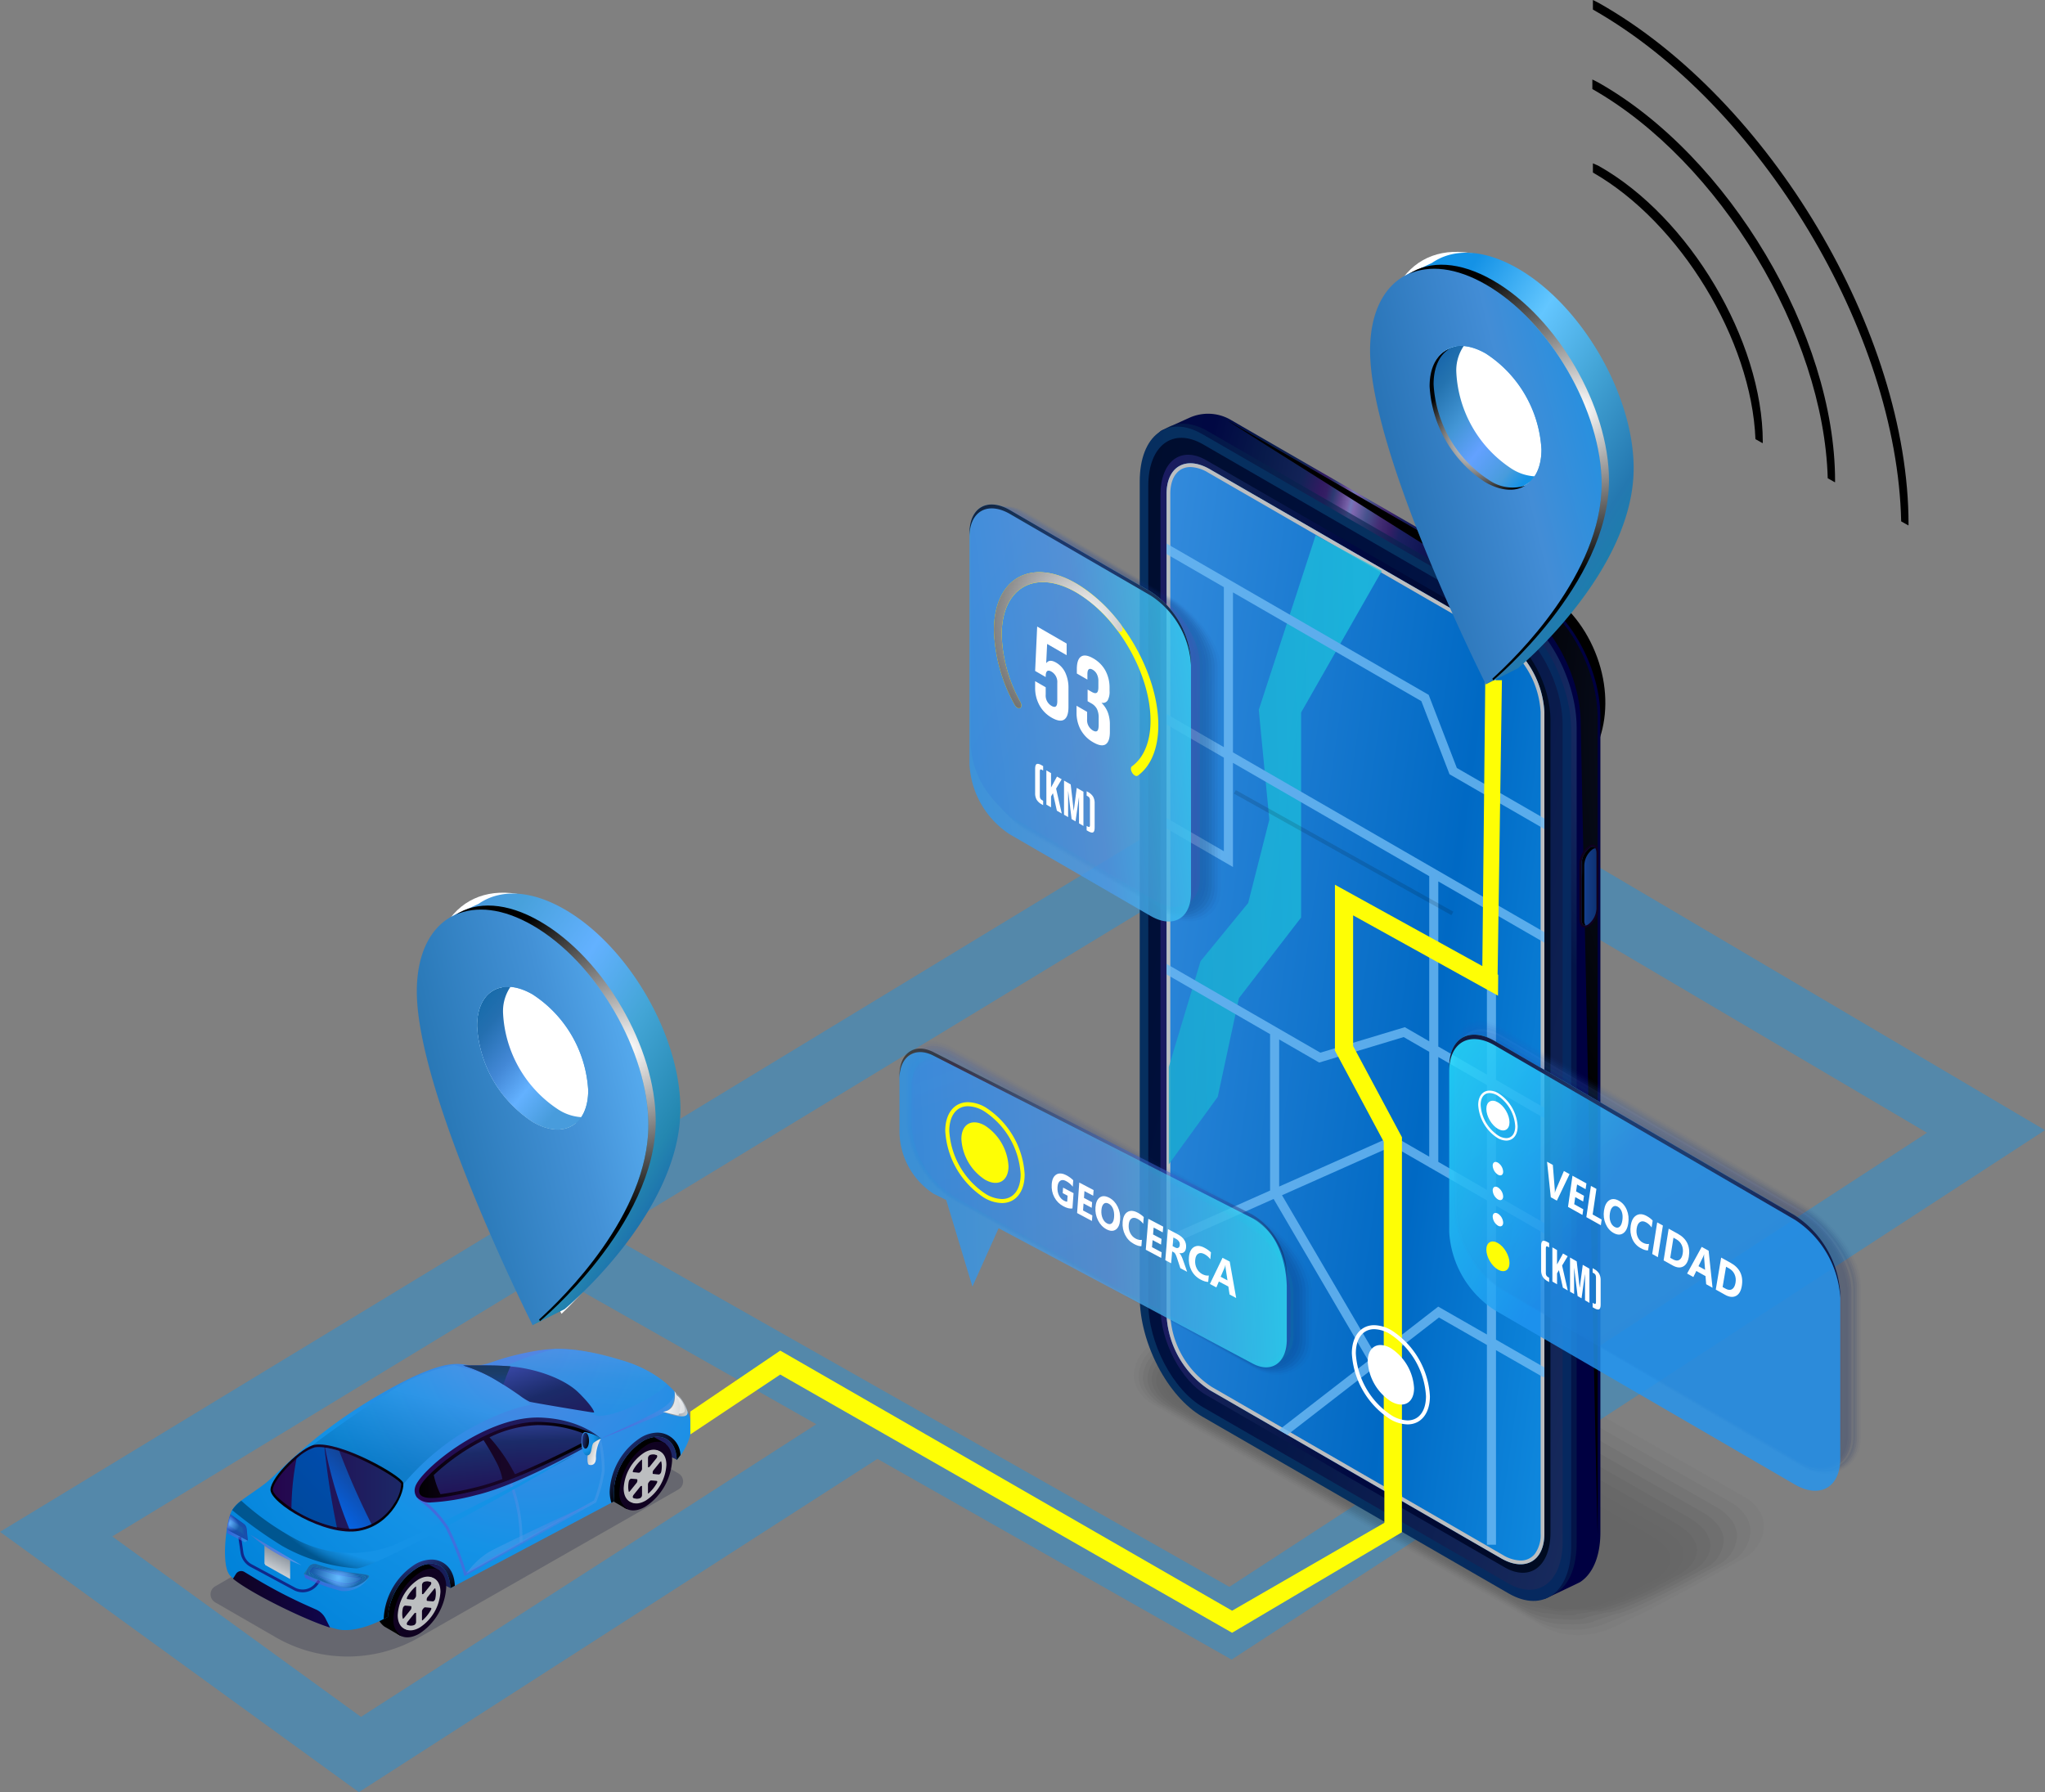 <svg xmlns="http://www.w3.org/2000/svg" xmlns:xlink="http://www.w3.org/1999/xlink" width="526.108" height="461.123" viewBox="0 0 526.108 461.123"><rect x="0" y="0" width="526.108" height="461.123" fill="#808080" stroke="none"/><defs><radialGradient id="a" cx="0.5" cy="0.5" r="0.39" gradientTransform="translate(3.819 8.1) scale(1.28)" gradientUnits="objectBoundingBox"><stop offset="0" stop-color="#972a74"/><stop offset="0.041" stop-color="#8a266a"/><stop offset="0.194" stop-color="#601a49"/><stop offset="0.35" stop-color="#3d112f"/><stop offset="0.507" stop-color="#22091a"/><stop offset="0.667" stop-color="#0f040b"/><stop offset="0.829" stop-color="#030102"/><stop offset="1"/></radialGradient><linearGradient id="b" x1="-0.203" y1="0.032" x2="0.701" y2="0.616" gradientUnits="objectBoundingBox"><stop offset="0" stop-color="#001341"/><stop offset="0.056" stop-color="#000d41"/><stop offset="0.258" stop-color="#010843"/><stop offset="0.357" stop-color="#081a4a"/><stop offset="0.434" stop-color="#132357"/><stop offset="0.47" stop-color="#311b61"/><stop offset="0.482" stop-color="#351f65"/><stop offset="0.495" stop-color="#2c3a72"/><stop offset="0.509" stop-color="#574188"/><stop offset="0.523" stop-color="#755fa6"/><stop offset="0.53" stop-color="#7077b8"/><stop offset="0.537" stop-color="#7d66ae"/><stop offset="0.562" stop-color="#45518c"/><stop offset="0.586" stop-color="#442e74"/><stop offset="0.608" stop-color="#351f66"/><stop offset="0.626" stop-color="#1b2061"/><stop offset="0.672" stop-color="#101554"/><stop offset="0.749" stop-color="#041846"/><stop offset="0.813" stop-color="#000941"/><stop offset="1" stop-color="#000041"/></linearGradient><radialGradient id="c" cx="1.249" cy="0.28" r="0.675" gradientTransform="translate(-1.006) scale(3.012 1)" gradientUnits="objectBoundingBox"><stop offset="0" stop-color="#1f4d71"/><stop offset="0.161" stop-color="#1d3c6b"/><stop offset="0.363" stop-color="#193b5c"/><stop offset="0.585" stop-color="#122842"/><stop offset="0.821" stop-color="#080d1f"/><stop offset="1"/></radialGradient><radialGradient id="d" cx="0.971" cy="0.218" r="0.377" gradientTransform="translate(-0.861) scale(2.722 1)" gradientUnits="objectBoundingBox"><stop offset="0" stop-color="#8ab4fc"/><stop offset="1" stop-color="#05224d"/></radialGradient><linearGradient id="e" x1="1.066" y1="0.565" x2="-1.768" y2="0.239" gradientUnits="objectBoundingBox"><stop offset="0" stop-color="#06275f"/><stop offset="0.187" stop-color="#06305f"/><stop offset="0.934" stop-color="#062a5f"/><stop offset="1" stop-color="#062a5f"/></linearGradient><linearGradient id="f" x1="1.128" y1="0.977" x2="-0.371" y2="-0.162" gradientUnits="objectBoundingBox"><stop offset="0" stop-color="#1b2e61"/><stop offset="0.203" stop-color="#0e2052"/><stop offset="0.495" stop-color="#001141"/><stop offset="1" stop-color="#00091f"/></linearGradient><linearGradient id="g" y1="0.5" x2="1" y2="0.5" gradientUnits="objectBoundingBox"><stop offset="0" stop-color="#1b1b61"/><stop offset="0.203" stop-color="#0e2052"/><stop offset="0.495" stop-color="#000941"/><stop offset="1" stop-color="#000b1f"/></linearGradient><linearGradient id="h" x1="1.3" y1="0.827" x2="-1.578" y2="-0.348" gradientUnits="objectBoundingBox"><stop offset="0" stop-color="#1492e6"/><stop offset="0.03" stop-color="#1492e6"/><stop offset="0.214" stop-color="#0069c4"/><stop offset="0.618" stop-color="#4c9be8"/><stop offset="1" stop-color="#2af6ff"/></linearGradient><linearGradient id="i" x1="-127.712" y1="491.022" x2="-124.064" y2="491.022" gradientUnits="objectBoundingBox"><stop offset="0" stop-color="#311b61"/><stop offset="0.203" stop-color="#290e52"/><stop offset="0.495" stop-color="#200041"/><stop offset="1" stop-color="#0f001f"/></linearGradient><linearGradient id="j" x1="1.698" y1="0.51" x2="-1.512" y2="0.484" gradientUnits="objectBoundingBox"><stop offset="0" stop-color="#06275f"/><stop offset="1" stop-color="#2759bd"/></linearGradient><radialGradient id="k" cx="0.091" cy="0.249" r="0.359" gradientTransform="translate(-2.352) scale(5.704 1)" gradientUnits="objectBoundingBox"><stop offset="0" stop-color="#1f3871"/><stop offset="0.161" stop-color="#1d3a6b"/><stop offset="0.363" stop-color="#192d5c"/><stop offset="0.585" stop-color="#122242"/><stop offset="0.821" stop-color="#080d1f"/><stop offset="1"/></radialGradient><linearGradient id="l" x1="-2.003" y1="0.678" x2="3.063" y2="0.294" gradientUnits="objectBoundingBox"><stop offset="0.035" stop-color="#138bbd"/><stop offset="0.226" stop-color="#169ac6"/><stop offset="0.595" stop-color="#1ec2df"/><stop offset="1" stop-color="#2af6ff"/></linearGradient><radialGradient id="m" cx="0.51" cy="0.525" r="0.426" gradientTransform="translate(-7.103 -0.487) scale(1.62 0.99)" gradientUnits="objectBoundingBox"><stop offset="0" stop-color="#c7c8c9"/><stop offset="1" stop-color="#fff"/></radialGradient><linearGradient id="n" x1="0.032" y1="0.101" x2="0.816" y2="0.977" gradientUnits="objectBoundingBox"><stop offset="0" stop-color="#194eab"/><stop offset="0.035" stop-color="#1967ab"/><stop offset="0.164" stop-color="#2473b0"/><stop offset="0.412" stop-color="#4396d6"/><stop offset="0.631" stop-color="#63a1ff"/><stop offset="0.874" stop-color="#489cdc"/><stop offset="1" stop-color="#1492e6"/></linearGradient><linearGradient id="o" x1="0.834" y1="0.889" x2="0.113" y2="0.011" gradientUnits="objectBoundingBox"><stop offset="0" stop-color="#1984ab"/><stop offset="0.035" stop-color="#1980ab"/><stop offset="0.164" stop-color="#2478b0"/><stop offset="0.412" stop-color="#43a4d6"/><stop offset="0.588" stop-color="#5dbff7"/><stop offset="0.631" stop-color="#63c6ff"/><stop offset="0.647" stop-color="#5ec3fd"/><stop offset="0.874" stop-color="#1492e6"/><stop offset="1" stop-color="#1492e6"/></linearGradient><linearGradient id="p" x1="-0.295" y1="0.788" x2="1.105" y2="0.153" gradientUnits="objectBoundingBox"><stop offset="0" stop-color="#196cab"/><stop offset="0.035" stop-color="#1979ab"/><stop offset="0.244" stop-color="#246fb0"/><stop offset="0.645" stop-color="#438dd6"/><stop offset="1" stop-color="#1492e6"/></linearGradient><radialGradient id="q" cx="0.673" cy="0.352" r="0.392" gradientTransform="translate(-0.538) scale(2.075 1)" gradientUnits="objectBoundingBox"><stop offset="0" stop-color="#fff"/><stop offset="1"/></radialGradient><radialGradient id="r" cx="0.479" cy="0.66" r="0.427" gradientTransform="translate(-0.237) scale(1.474 1)" xlink:href="#q"/><radialGradient id="s" cx="0.5" cy="0.5" r="0.359" gradientTransform="matrix(-32.056, -0.86, -54.025, 0.51, 86240.367, 2243.101)" xlink:href="#q"/><linearGradient id="t" y1="0.5" x2="1" y2="0.5" gradientUnits="objectBoundingBox"><stop offset="0" stop-color="#25054d"/><stop offset="1" stop-color="#1b2b69"/></linearGradient><linearGradient id="v" x1="470.247" y1="0.873" x2="469.498" y2="0.046" gradientUnits="objectBoundingBox"><stop offset="0" stop-color="#010002"/><stop offset="0.025" stop-color="#030005"/><stop offset="0.192" stop-color="#0f0318"/><stop offset="0.362" stop-color="#160524"/><stop offset="0.54" stop-color="#190628"/><stop offset="0.703" stop-color="#0b0212"/><stop offset="0.86" stop-color="#020004"/><stop offset="1"/></linearGradient><linearGradient id="w" x1="549.627" y1="0.5" x2="550.627" y2="0.5" gradientUnits="objectBoundingBox"><stop offset="0" stop-color="#100221"/><stop offset="1" stop-color="#10054d"/></linearGradient><radialGradient id="x" cx="0.5" cy="0.5" r="0.424" gradientTransform="matrix(-1.514, 0, 0, 1, 1651.722, 0)" xlink:href="#q"/><linearGradient id="y" x1="713.747" y1="0.5" x2="714.747" y2="0.5" gradientUnits="objectBoundingBox"><stop offset="0" stop-color="#bcbec0"/><stop offset="1" stop-color="#e6e7e8"/></linearGradient><linearGradient id="z" x1="713.683" x2="714.683" xlink:href="#y"/><linearGradient id="aa" x1="477.389" y1="0.873" x2="476.641" y2="0.046" xlink:href="#v"/><linearGradient id="ab" x1="557.987" x2="558.987" xlink:href="#w"/><radialGradient id="ac" cx="0.5" cy="0.5" r="0.424" gradientTransform="matrix(-1.514, 0, 0, 1, 1676.916, 0)" xlink:href="#q"/><linearGradient id="ad" x1="724.587" x2="725.587" xlink:href="#y"/><linearGradient id="ae" x1="724.525" x2="725.525" xlink:href="#y"/><radialGradient id="af" cx="0.758" cy="-0.007" r="1.476" gradientTransform="translate(0.198) scale(0.603 1)" gradientUnits="objectBoundingBox"><stop offset="0" stop-color="#5585e3"/><stop offset="0.5" stop-color="#1492e6"/><stop offset="0.902" stop-color="#0082d9"/><stop offset="0.951" stop-color="#125480"/><stop offset="1" stop-color="#1492e6"/></radialGradient><linearGradient id="ag" x1="0.356" y1="1.076" x2="0.585" y2="-0.001" gradientUnits="objectBoundingBox"><stop offset="0" stop-color="#1492e6"/><stop offset="0.621" stop-color="#2b98e1"/><stop offset="1" stop-color="#4c9de9"/></linearGradient><linearGradient id="ah" x1="0.347" y1="0.846" x2="0.745" y2="-0.021" gradientUnits="objectBoundingBox"><stop offset="0" stop-color="#0067ac"/><stop offset="0.621" stop-color="#2b9de9"/><stop offset="1" stop-color="#4c9de9"/></linearGradient><linearGradient id="ai" x1="0" y1="0.5" x2="1" y2="0.5" xlink:href="#v"/><linearGradient id="aj" y1="0.5" x2="1.585" y2="0.5" gradientUnits="objectBoundingBox"><stop offset="0" stop-color="#25054d"/><stop offset="0.692" stop-color="#1b2b69"/><stop offset="1" stop-color="#3746a3"/></linearGradient><linearGradient id="al" x1="1.565" y1="1.584" x2="0.255" y2="0.126" xlink:href="#aj"/><linearGradient id="am" y1="0.5" x2="1" y2="0.5" gradientUnits="objectBoundingBox"><stop offset="0" stop-color="#703ed1"/><stop offset="0.621" stop-color="#5a77df"/><stop offset="1" stop-color="#4c9de9"/></linearGradient><radialGradient id="an" cx="0.858" cy="-0.59" r="1.309" gradientTransform="translate(0.162) scale(0.676 1)" gradientUnits="objectBoundingBox"><stop offset="0" stop-color="#5585e3"/><stop offset="0.5" stop-color="#3e65d1"/><stop offset="0.902" stop-color="#182d97"/><stop offset="0.933" stop-color="#10188a"/><stop offset="1" stop-color="#10288a"/></radialGradient><radialGradient id="ap" cx="0.666" cy="0.643" r="0.57" gradientTransform="translate(0.316) scale(0.367 1)" gradientUnits="objectBoundingBox"><stop offset="0" stop-color="#6382ff"/><stop offset="1" stop-color="#1979ab"/></radialGradient><radialGradient id="aq" cx="0.666" cy="0.643" r="0.644" gradientTransform="translate(0.315) scale(0.371 1)" gradientUnits="objectBoundingBox"><stop offset="0" stop-color="#63b1ff"/><stop offset="1" stop-color="#1962ab"/></radialGradient><radialGradient id="ar" cx="0.666" cy="0.643" r="0.719" gradientTransform="translate(0.313) scale(0.374 1)" gradientUnits="objectBoundingBox"><stop offset="0" stop-color="#63a7ff"/><stop offset="1" stop-color="#195dab"/></radialGradient><radialGradient id="as" cx="0.666" cy="0.643" r="0.802" gradientTransform="translate(0.314) scale(0.372 1)" gradientUnits="objectBoundingBox"><stop offset="0" stop-color="#63a1ff"/><stop offset="1" stop-color="#197eab"/></radialGradient><radialGradient id="at" cx="0.666" cy="0.643" r="0.895" gradientTransform="translate(0.317) scale(0.366 1)" gradientUnits="objectBoundingBox"><stop offset="0" stop-color="#63b6ff"/><stop offset="1" stop-color="#1953ab"/></radialGradient><radialGradient id="au" cx="0.666" cy="0.643" r="0.992" gradientTransform="translate(0.321) scale(0.359 1)" gradientUnits="objectBoundingBox"><stop offset="0" stop-color="#63a7ff"/><stop offset="1" stop-color="#197eab"/></radialGradient><radialGradient id="av" cx="0.666" cy="0.643" r="1.093" gradientTransform="translate(0.324) scale(0.352 1)" gradientUnits="objectBoundingBox"><stop offset="0" stop-color="#639cff"/><stop offset="1" stop-color="#194fab"/></radialGradient><radialGradient id="aw" cx="0.666" cy="0.643" r="1.202" gradientTransform="translate(0.328) scale(0.343 1)" gradientUnits="objectBoundingBox"><stop offset="0" stop-color="#63acff"/><stop offset="1" stop-color="#1979ab"/></radialGradient><radialGradient id="ax" cx="0.666" cy="0.643" r="1.319" gradientTransform="translate(0.333) scale(0.334 1)" gradientUnits="objectBoundingBox"><stop offset="0" stop-color="#63b6ff"/><stop offset="1" stop-color="#1962ab"/></radialGradient><radialGradient id="ay" cx="0.666" cy="0.643" r="1.441" gradientTransform="translate(0.338) scale(0.325 1)" gradientUnits="objectBoundingBox"><stop offset="0" stop-color="#63acff"/><stop offset="1" stop-color="#194fab"/></radialGradient><radialGradient id="az" cx="0.666" cy="0.643" r="1.564" gradientTransform="translate(0.341) scale(0.317 1)" gradientUnits="objectBoundingBox"><stop offset="0" stop-color="#6397ff"/><stop offset="1" stop-color="#1953ab"/></radialGradient><radialGradient id="ba" cx="0.666" cy="0.643" r="1.693" gradientTransform="translate(0.345) scale(0.309 1)" gradientUnits="objectBoundingBox"><stop offset="0" stop-color="#63bbff"/><stop offset="1" stop-color="#195dab"/></radialGradient><radialGradient id="bc" cx="-0.123" cy="0.288" r="0.545" gradientTransform="translate(-0.132) scale(1.265 1)" gradientUnits="objectBoundingBox"><stop offset="0" stop-color="#6397ff"/><stop offset="1" stop-color="#1945ab"/></radialGradient><radialGradient id="bd" cx="-0.112" cy="0.284" r="0.565" gradientTransform="translate(-0.123) scale(1.246 1)" gradientUnits="objectBoundingBox"><stop offset="0" stop-color="#6397ff"/><stop offset="1" stop-color="#194fab"/></radialGradient><radialGradient id="be" cx="-0.102" cy="0.28" r="0.586" gradientTransform="translate(-0.113) scale(1.227 1)" gradientUnits="objectBoundingBox"><stop offset="0" stop-color="#6397ff"/><stop offset="1" stop-color="#194aab"/></radialGradient><radialGradient id="bf" cx="-0.091" cy="0.275" r="0.607" gradientTransform="translate(-0.103) scale(1.206 1)" gradientUnits="objectBoundingBox"><stop offset="0" stop-color="#6363ff"/><stop offset="1" stop-color="#1953ab"/></radialGradient><radialGradient id="bg" cx="-0.081" cy="0.271" r="0.629" gradientTransform="translate(-0.092) scale(1.184 1)" gradientUnits="objectBoundingBox"><stop offset="0" stop-color="#6387ff"/><stop offset="1" stop-color="#194fab"/></radialGradient><radialGradient id="bh" cx="-0.071" cy="0.267" r="0.653" gradientTransform="translate(-0.08) scale(1.161 1)" gradientUnits="objectBoundingBox"><stop offset="0" stop-color="#63a7ff"/><stop offset="1" stop-color="#194fab"/></radialGradient><radialGradient id="bi" cx="-0.06" cy="0.263" r="0.677" gradientTransform="translate(-0.067) scale(1.135 1)" xlink:href="#ay"/><radialGradient id="bj" cx="-0.05" cy="0.258" r="0.703" gradientTransform="translate(-0.054) scale(1.107 1)" gradientUnits="objectBoundingBox"><stop offset="0" stop-color="#63a1ff"/><stop offset="1" stop-color="#194fab"/></radialGradient><radialGradient id="bk" cx="-0.039" cy="0.254" r="0.73" gradientTransform="translate(-0.039) scale(1.078 1)" xlink:href="#az"/><radialGradient id="bl" cx="-0.029" cy="0.25" r="0.76" gradientTransform="translate(-0.022) scale(1.045 1)" gradientUnits="objectBoundingBox"><stop offset="0" stop-color="#639cff"/><stop offset="1" stop-color="#1958ab"/></radialGradient><radialGradient id="bm" cx="-0.018" cy="0.246" r="0.792" gradientTransform="translate(-0.005) scale(1.01 1)" gradientUnits="objectBoundingBox"><stop offset="0" stop-color="#63acff"/><stop offset="1" stop-color="#1953ab"/></radialGradient><radialGradient id="bn" cx="-0.008" cy="0.241" r="0.828" gradientTransform="translate(0.015) scale(0.971 1)" gradientUnits="objectBoundingBox"><stop offset="0" stop-color="#63b1ff"/><stop offset="1" stop-color="#195dab"/></radialGradient><radialGradient id="bo" cx="0.515" cy="-0.448" r="1.554" gradientTransform="translate(0.334) scale(0.333 1)" gradientUnits="objectBoundingBox"><stop offset="0" stop-color="#5585e3"/><stop offset="0.5" stop-color="#1492e6"/><stop offset="0.902" stop-color="#1492e6"/><stop offset="0.954" stop-color="#0c79c2"/><stop offset="1" stop-color="#005690"/></radialGradient><linearGradient id="bp" x1="0.231" y1="1.231" x2="0.589" y2="0.258" gradientUnits="objectBoundingBox"><stop offset="0" stop-color="#fff"/><stop offset="1" stop-color="#8b949e"/></linearGradient><linearGradient id="br" y1="0.5" x2="1" y2="0.5" gradientUnits="objectBoundingBox"><stop offset="0" stop-color="#3e79d1"/><stop offset="0.621" stop-color="#5a82df"/><stop offset="1" stop-color="#4c9de9"/></linearGradient><linearGradient id="bs" x1="0" x2="1" xlink:href="#w"/><linearGradient id="bw" x1="0.243" y1="-0.426" x2="0.503" y2="0.51" xlink:href="#am"/><linearGradient id="bx" x1="0.608" y1="1.572" x2="0.46" y2="-0.246" xlink:href="#aj"/><linearGradient id="by" x1="0.596" y1="1.395" x2="0.374" y2="-0.258" xlink:href="#aj"/><linearGradient id="ca" x1="1.436" y1="0.775" x2="0.412" y2="0.473" xlink:href="#bp"/><linearGradient id="cb" x1="-0.203" y1="0.364" x2="3.547" y2="1.119" xlink:href="#bp"/><linearGradient id="cc" x1="-0.172" y1="0.346" x2="3.484" y2="0.943" xlink:href="#bp"/><linearGradient id="cd" x1="0.301" y1="1.004" x2="1.378" y2="-0.824" gradientUnits="objectBoundingBox"><stop offset="0" stop-color="#00499d"/><stop offset="0.697" stop-color="#004db2"/><stop offset="1" stop-color="#006eff"/></linearGradient><linearGradient id="ce" x1="0.137" y1="1.093" x2="1.191" y2="-0.713" gradientUnits="objectBoundingBox"><stop offset="0" stop-color="#006eff"/><stop offset="0.697" stop-color="#1b3269"/><stop offset="1" stop-color="#377ca3"/></linearGradient><linearGradient id="cf" x1="0.526" y1="0.615" x2="0.055" y2="0.119" gradientUnits="objectBoundingBox"><stop offset="0"/><stop offset="0.697" stop-color="#1b2b69"/><stop offset="1" stop-color="#3746a3"/></linearGradient><linearGradient id="cg" x1="0.518" y1="0.696" x2="0.217" y2="0.02" xlink:href="#cf"/><linearGradient id="ch" x1="-0.424" y1="-0.179" x2="1.042" y2="0.848" gradientUnits="objectBoundingBox"><stop offset="0" stop-color="#696969"/><stop offset="0.242" stop-color="#9c9c9c"/><stop offset="0.48" stop-color="#c6c6c6"/><stop offset="0.692" stop-color="#e5e5e5"/><stop offset="0.873" stop-color="#f8f8f8"/><stop offset="1" stop-color="#fff"/></linearGradient><radialGradient id="ci" cx="0.04" cy="0.313" r="1.144" gradientTransform="translate(-0.085) scale(1.171 1)" gradientUnits="objectBoundingBox"><stop offset="0" stop-color="#5585e3"/><stop offset="0.5" stop-color="#1492e6"/><stop offset="0.902" stop-color="#005b98"/><stop offset="0.937" stop-color="#1492e6"/><stop offset="1" stop-color="#1492e6"/></radialGradient><linearGradient id="cj" x1="1.049" y1="0.716" x2="-0.147" y2="0.246" xlink:href="#cf"/><linearGradient id="ck" x1="0.079" y1="-6.358" x2="0.722" y2="3.385" gradientUnits="objectBoundingBox"><stop offset="0"/><stop offset="0.697" stop-color="#1b3d69"/><stop offset="1" stop-color="#004cff"/></linearGradient><linearGradient id="cm" x1="0.032" y1="0.101" x2="0.816" y2="0.977" gradientUnits="objectBoundingBox"><stop offset="0" stop-color="#195dab"/><stop offset="0.035" stop-color="#196cab"/><stop offset="0.164" stop-color="#246fb0"/><stop offset="0.412" stop-color="#4388d6"/><stop offset="0.631" stop-color="#63b1ff"/><stop offset="0.874" stop-color="#489cdc"/><stop offset="1" stop-color="#489cdc"/></linearGradient><linearGradient id="cn" x1="0.834" y1="0.889" x2="0.113" y2="0.011" gradientUnits="objectBoundingBox"><stop offset="0" stop-color="#1976ab"/><stop offset="0.035" stop-color="#1967ab"/><stop offset="0.164" stop-color="#2487b0"/><stop offset="0.412" stop-color="#43a5d6"/><stop offset="0.631" stop-color="#63b1ff"/><stop offset="0.874" stop-color="#48a1dc"/><stop offset="1" stop-color="#4897dc"/></linearGradient><linearGradient id="co" x1="-0.295" y1="0.788" x2="1.105" y2="0.153" gradientUnits="objectBoundingBox"><stop offset="0" stop-color="#196cab"/><stop offset="0.035" stop-color="#1976ab"/><stop offset="0.244" stop-color="#2473b0"/><stop offset="0.645" stop-color="#4391d6"/><stop offset="1" stop-color="#63bcff"/></linearGradient><radialGradient id="cr" cx="0.5" cy="0.5" r="0.41" gradientTransform="translate(7.026) scale(1.701 1)" xlink:href="#q"/><radialGradient id="cs" cx="0.5" cy="0.5" r="0.411" gradientTransform="translate(9.862) scale(1.688 1)" xlink:href="#q"/><radialGradient id="ct" cx="0.5" cy="0.5" r="0.41" gradientTransform="translate(5.447) scale(1.706 1)" xlink:href="#q"/><linearGradient id="cu" x1="0.007" y1="-0.586" x2="0.621" y2="0.777" gradientUnits="objectBoundingBox"><stop offset="0.01" stop-color="#9f19ab"/><stop offset="0.429" stop-color="#5f27bd"/><stop offset="0.904" stop-color="#3d065f"/></linearGradient><linearGradient id="cv" x1="0.007" y1="-0.587" x2="0.622" y2="0.778" gradientUnits="objectBoundingBox"><stop offset="0" stop-color="#193bab"/><stop offset="0.01" stop-color="#193bab"/><stop offset="0.429" stop-color="#274abd"/><stop offset="0.904" stop-color="#061b5f"/><stop offset="1" stop-color="#061b5f"/></linearGradient><linearGradient id="cw" x1="0.008" y1="-0.588" x2="0.622" y2="0.778" gradientUnits="objectBoundingBox"><stop offset="0" stop-color="#194aab"/><stop offset="0.01" stop-color="#1936ab"/><stop offset="0.429" stop-color="#274abd"/><stop offset="0.904" stop-color="#061e5f"/><stop offset="1" stop-color="#06185f"/></linearGradient><linearGradient id="cx" x1="0.009" y1="-0.59" x2="0.622" y2="0.779" gradientUnits="objectBoundingBox"><stop offset="0" stop-color="#194aab"/><stop offset="0.01" stop-color="#1945ab"/><stop offset="0.429" stop-color="#274abd"/><stop offset="0.904" stop-color="#06215f"/><stop offset="1" stop-color="#06245f"/></linearGradient><linearGradient id="cy" x1="0.01" y1="-0.591" x2="0.622" y2="0.779" gradientUnits="objectBoundingBox"><stop offset="0" stop-color="#194aab"/><stop offset="0.01" stop-color="#1945ab"/><stop offset="0.429" stop-color="#2763bd"/><stop offset="0.904" stop-color="#061b5f"/><stop offset="1" stop-color="#061e5f"/></linearGradient><linearGradient id="cz" x1="0.011" y1="-0.592" x2="0.622" y2="0.78" gradientUnits="objectBoundingBox"><stop offset="0" stop-color="#1945ab"/><stop offset="0.01" stop-color="#194aab"/><stop offset="0.429" stop-color="#274fbd"/><stop offset="0.904" stop-color="#06305f"/><stop offset="1" stop-color="#061e5f"/></linearGradient><linearGradient id="da" x1="0.011" y1="-0.594" x2="0.623" y2="0.781" gradientUnits="objectBoundingBox"><stop offset="0" stop-color="#1945ab"/><stop offset="0.01" stop-color="#194fab"/><stop offset="0.429" stop-color="#276dbd"/><stop offset="0.904" stop-color="#06275f"/><stop offset="1" stop-color="#06215f"/></linearGradient><linearGradient id="db" x1="0.012" y1="-0.595" x2="0.623" y2="0.781" gradientUnits="objectBoundingBox"><stop offset="0" stop-color="#193bab"/><stop offset="0.01" stop-color="#1940ab"/><stop offset="0.429" stop-color="#2759bd"/><stop offset="0.904" stop-color="#06245f"/><stop offset="1" stop-color="#064d5f"/></linearGradient><linearGradient id="dc" x1="0.013" y1="-0.597" x2="0.623" y2="0.782" xlink:href="#cu"/><linearGradient id="dd" x1="0.014" y1="-0.599" x2="0.624" y2="0.782" xlink:href="#cu"/><linearGradient id="de" x1="0.015" y1="-0.6" x2="0.624" y2="0.783" xlink:href="#cu"/><linearGradient id="df" x1="0.017" y1="-0.602" x2="0.624" y2="0.784" xlink:href="#cu"/><linearGradient id="dg" x1="-0.322" y1="0.529" x2="1.072" y2="0.48" gradientUnits="objectBoundingBox"><stop offset="0" stop-color="#2095f2"/><stop offset="0.03" stop-color="#2095f2"/><stop offset="0.214" stop-color="#2095f2"/><stop offset="0.618" stop-color="#4c9be8"/><stop offset="1" stop-color="#2af6ff"/></linearGradient><radialGradient id="dh" cx="0.669" cy="0.659" r="0.897" gradientTransform="translate(0.17) scale(0.66 1)" gradientUnits="objectBoundingBox"><stop offset="0" stop-color="#4575fa"/><stop offset="0.205" stop-color="#3864cb"/><stop offset="0.668" stop-color="#182957"/><stop offset="1"/></radialGradient><linearGradient id="di" x1="-0.312" y1="-0.378" x2="0.7" y2="0.724" xlink:href="#cu"/><linearGradient id="dj" x1="-0.313" y1="-0.378" x2="0.701" y2="0.724" gradientUnits="objectBoundingBox"><stop offset="0" stop-color="#1945ab"/><stop offset="0.01" stop-color="#1931ab"/><stop offset="0.429" stop-color="#2754bd"/><stop offset="0.904" stop-color="#061b5f"/><stop offset="1" stop-color="#061b5f"/></linearGradient><linearGradient id="dk" x1="-0.314" y1="-0.378" x2="0.702" y2="0.725" gradientUnits="objectBoundingBox"><stop offset="0" stop-color="#1945ab"/><stop offset="0.01" stop-color="#1945ab"/><stop offset="0.429" stop-color="#274fbd"/><stop offset="0.904" stop-color="#061e5f"/><stop offset="1" stop-color="#06215f"/></linearGradient><linearGradient id="dl" x1="-0.315" y1="-0.378" x2="0.703" y2="0.725" gradientUnits="objectBoundingBox"><stop offset="0" stop-color="#193bab"/><stop offset="0.01" stop-color="#194aab"/><stop offset="0.429" stop-color="#275ebd"/><stop offset="0.904" stop-color="#061b5f"/><stop offset="1" stop-color="#06245f"/></linearGradient><linearGradient id="dm" x1="-0.316" y1="-0.378" x2="0.704" y2="0.725" gradientUnits="objectBoundingBox"><stop offset="0" stop-color="#193bab"/><stop offset="0.01" stop-color="#194aab"/><stop offset="0.429" stop-color="#274fbd"/><stop offset="0.904" stop-color="#06215f"/><stop offset="1" stop-color="#062a5f"/></linearGradient><linearGradient id="dn" x1="-0.317" y1="-0.378" x2="0.705" y2="0.725" gradientUnits="objectBoundingBox"><stop offset="0" stop-color="#193bab"/><stop offset="0.01" stop-color="#1945ab"/><stop offset="0.429" stop-color="#275ebd"/><stop offset="0.904" stop-color="#061b5f"/><stop offset="1" stop-color="#06215f"/></linearGradient><linearGradient id="do" x1="-0.318" y1="-0.378" x2="0.706" y2="0.725" gradientUnits="objectBoundingBox"><stop offset="0" stop-color="#193bab"/><stop offset="0.01" stop-color="#1945ab"/><stop offset="0.429" stop-color="#274abd"/><stop offset="0.904" stop-color="#06185f"/><stop offset="1" stop-color="#061e5f"/></linearGradient><linearGradient id="dp" x1="-0.319" y1="-0.378" x2="0.707" y2="0.725" gradientUnits="objectBoundingBox"><stop offset="0" stop-color="#1940ab"/><stop offset="0.01" stop-color="#1945ab"/><stop offset="0.429" stop-color="#2763bd"/><stop offset="0.904" stop-color="#06245f"/><stop offset="1" stop-color="#06275f"/></linearGradient><linearGradient id="dq" x1="-0.32" y1="-0.378" x2="0.708" y2="0.726" xlink:href="#cu"/><linearGradient id="dr" x1="-0.32" y1="-0.378" x2="0.709" y2="0.726" xlink:href="#cu"/><linearGradient id="ds" x1="-0.321" y1="-0.378" x2="0.71" y2="0.726" xlink:href="#cu"/><linearGradient id="dt" x1="-0.322" y1="-0.378" x2="0.712" y2="0.726" xlink:href="#cu"/><linearGradient id="du" x1="-0.604" y1="0.766" x2="1.234" y2="0.323" xlink:href="#dg"/><radialGradient id="dv" cx="0.5" cy="0.5" r="1.314" gradientTransform="translate(0.137) scale(0.725 1)" gradientUnits="objectBoundingBox"><stop offset="0" stop-color="#1f4071"/><stop offset="0.161" stop-color="#1d376b"/><stop offset="0.363" stop-color="#19365c"/><stop offset="0.585" stop-color="#122542"/><stop offset="0.821" stop-color="#080d1f"/><stop offset="1"/></radialGradient><linearGradient id="dw" x1="-0.086" y1="-0.498" x2="0.645" y2="0.755" gradientUnits="objectBoundingBox"><stop offset="0" stop-color="#193bab"/><stop offset="0.01" stop-color="#1940ab"/><stop offset="0.429" stop-color="#274abd"/><stop offset="0.904" stop-color="#06185f"/><stop offset="1" stop-color="#06215f"/></linearGradient><linearGradient id="dx" x1="-0.086" y1="-0.498" x2="0.646" y2="0.755" gradientUnits="objectBoundingBox"><stop offset="0" stop-color="#1940ab"/><stop offset="0.01" stop-color="#1945ab"/><stop offset="0.429" stop-color="#2759bd"/><stop offset="0.904" stop-color="#06215f"/><stop offset="1" stop-color="#061b5f"/></linearGradient><linearGradient id="dy" x1="-0.086" y1="-0.499" x2="0.646" y2="0.756" gradientUnits="objectBoundingBox"><stop offset="0" stop-color="#1936ab"/><stop offset="0.01" stop-color="#1940ab"/><stop offset="0.429" stop-color="#274fbd"/><stop offset="0.904" stop-color="#061e5f"/><stop offset="1" stop-color="#06215f"/></linearGradient><linearGradient id="dz" x1="-0.085" y1="-0.5" x2="0.646" y2="0.756" gradientUnits="objectBoundingBox"><stop offset="0" stop-color="#194aab"/><stop offset="0.01" stop-color="#1940ab"/><stop offset="0.429" stop-color="#2763bd"/><stop offset="0.904" stop-color="#062a5f"/><stop offset="1" stop-color="#06215f"/></linearGradient><linearGradient id="ea" x1="-0.085" y1="-0.5" x2="0.646" y2="0.756" gradientUnits="objectBoundingBox"><stop offset="0" stop-color="#193bab"/><stop offset="0.01" stop-color="#194aab"/><stop offset="0.429" stop-color="#275ebd"/><stop offset="0.904" stop-color="#06125f"/><stop offset="1" stop-color="#061e5f"/></linearGradient><linearGradient id="eb" x1="-0.084" y1="-0.501" x2="0.647" y2="0.757" gradientUnits="objectBoundingBox"><stop offset="0" stop-color="#9c9fa7"/><stop offset="0.059" stop-color="#6c6f77"/><stop offset="0.109" stop-color="#766d78"/><stop offset="0.429" stop-color="#5082e6"/><stop offset="0.904" stop-color="#2547a5"/><stop offset="1" stop-color="#6e6e6e"/></linearGradient><linearGradient id="ec" x1="-0.084" y1="-0.501" x2="0.647" y2="0.757" gradientUnits="objectBoundingBox"><stop offset="0" stop-color="#193bab"/><stop offset="0.01" stop-color="#1940ab"/><stop offset="0.429" stop-color="#2759bd"/><stop offset="0.904" stop-color="#06185f"/><stop offset="1" stop-color="#06185f"/></linearGradient><linearGradient id="ed" x1="-0.083" y1="-0.502" x2="0.648" y2="0.757" gradientUnits="objectBoundingBox"><stop offset="0" stop-color="#1940ab"/><stop offset="0.01" stop-color="#194aab"/><stop offset="0.429" stop-color="#2772bd"/><stop offset="0.904" stop-color="#061b5f"/><stop offset="1" stop-color="#06275f"/></linearGradient><linearGradient id="ee" x1="-0.083" y1="-0.503" x2="0.648" y2="0.758" gradientUnits="objectBoundingBox"><stop offset="0" stop-color="#1940ab"/><stop offset="0.01" stop-color="#1940ab"/><stop offset="0.429" stop-color="#274abd"/><stop offset="0.904" stop-color="#06275f"/><stop offset="1" stop-color="#061b5f"/></linearGradient><linearGradient id="ef" x1="-0.082" y1="-0.504" x2="0.648" y2="0.758" gradientUnits="objectBoundingBox"><stop offset="0" stop-color="#193bab"/><stop offset="0.01" stop-color="#1940ab"/><stop offset="0.429" stop-color="#274fbd"/><stop offset="0.904" stop-color="#06215f"/><stop offset="1" stop-color="#06245f"/></linearGradient><linearGradient id="eg" x1="-0.081" y1="-0.504" x2="0.649" y2="0.758" gradientUnits="objectBoundingBox"><stop offset="0" stop-color="#193bab"/><stop offset="0.01" stop-color="#1945ab"/><stop offset="0.429" stop-color="#2768bd"/><stop offset="0.904" stop-color="#061b5f"/><stop offset="1" stop-color="#06245f"/></linearGradient><linearGradient id="eh" x1="-0.081" y1="-0.505" x2="0.649" y2="0.759" gradientUnits="objectBoundingBox"><stop offset="0" stop-color="#1945ab"/><stop offset="0.01" stop-color="#1940ab"/><stop offset="0.429" stop-color="#2763bd"/><stop offset="0.904" stop-color="#06245f"/><stop offset="1" stop-color="#061b5f"/></linearGradient><linearGradient id="ei" x1="1.197" y1="1.019" x2="-0.155" y2="0.013" gradientUnits="objectBoundingBox"><stop offset="0" stop-color="#2095f2"/><stop offset="0.03" stop-color="#2095f2"/><stop offset="0.214" stop-color="#2095f2"/><stop offset="0.618" stop-color="#2095f2"/><stop offset="1" stop-color="#2af6ff"/></linearGradient><radialGradient id="ej" cx="0.5" cy="0.5" r="1.381" gradientTransform="translate(0.163) scale(0.674 1)" gradientUnits="objectBoundingBox"><stop offset="0" stop-color="#1f3d71"/><stop offset="0.161" stop-color="#1d3a6b"/><stop offset="0.363" stop-color="#192b5c"/><stop offset="0.585" stop-color="#121a42"/><stop offset="0.821" stop-color="#08121f"/><stop offset="1"/></radialGradient><radialGradient id="ek" cx="0.7" cy="0.429" r="1.368" gradientTransform="translate(-0.029) scale(1.058 1)" xlink:href="#q"/></defs><g transform="translate(-1166.038 -70.281)"><g transform="translate(217.205 -376.782)"><path d="M220.919-25.442,87.926,60.042,9.771,3.336,340.945-197.773l165.318,97.5L311.892,26.26l-172.16-97.6" transform="translate(953.5 838.459)" fill="none" stroke="#1492e6" stroke-width="16" opacity="0.41"/><g transform="translate(1031.027 522.521)"><g transform="translate(0 0)"><g transform="translate(208.297 247.505)" opacity="0.2"><path d="M521.006,397.239a17.051,17.051,0,0,1-8.519-2.052l-51.681-29.412-51.681-29.41a9.007,9.007,0,0,1-4.881-7.778,10.474,10.474,0,0,1,5.887-8.835l33.821-19.03a20.952,20.952,0,0,1,10.336-2.627,17.036,17.036,0,0,1,8.519,2.051l51.681,29.412,51.681,29.41a9,9,0,0,1,4.881,7.778,10.472,10.472,0,0,1-5.881,8.83l-33.821,19.03A20.951,20.951,0,0,1,521.006,397.239Z" transform="translate(-404.243 -298.092)" opacity="0"/><path d="M411.019,320.43l9.173-5.116c.373-.216,17.584-9.606,17.906-9.417l5.915-2.9a21.2,21.2,0,0,1,9.979-2.052,17.5,17.5,0,0,1,8.215,2.141l41.38,23.557,8.825,5.026,50.205,28.6a10.71,10.71,0,0,1,3.9,3.8,7.969,7.969,0,0,1,1.027,3.62,9.869,9.869,0,0,1-5.616,8.586l-9.173,5.116c-.373.216-17.584,9.606-17.906,9.417l-5.917,2.9a21.212,21.212,0,0,1-9.979,2.052,17.5,17.5,0,0,1-8.215-2.141l-41.38-23.571-8.825-5.026-50.205-28.6a10.713,10.713,0,0,1-3.9-3.8A7.964,7.964,0,0,1,405.4,329,9.866,9.866,0,0,1,411.019,320.43Z" transform="translate(-404.216 -298.036)" opacity="0.091"/><path d="M411.893,321.124l8.924-4.932c.748-.433,16.859-8.906,17.5-8.533l5.74-2.367a21.753,21.753,0,0,1,9.622-1.476,18.109,18.109,0,0,1,7.921,2.231l40.164,22.9,8.568,4.884,48.745,27.777a11.631,11.631,0,0,1,3.847,3.613,7.843,7.843,0,0,1,1.121,3.454,9.288,9.288,0,0,1-5.351,8.342l-8.924,4.932c-.748.431-16.859,8.906-17.5,8.533l-5.738,2.369a21.771,21.771,0,0,1-9.624,1.476,18.112,18.112,0,0,1-7.92-2.231l-40.164-22.9-8.565-4.884-48.729-27.784a11.631,11.631,0,0,1-3.847-3.615,7.84,7.84,0,0,1-1.121-3.454,9.288,9.288,0,0,1,5.333-8.335Z" transform="translate(-404.17 -297.995)" opacity="0.182"/><path d="M412.789,321.76l8.678-4.748c1.121-.647,16.131-8.208,17.1-7.649l5.563-1.842c2.134-1.232,6.553-.9,9.267-.9a18.942,18.942,0,0,1,7.624,2.321l38.949,22.23,8.307,4.741,47.244,26.976a12.824,12.824,0,0,1,3.8,3.428,7.742,7.742,0,0,1,1.218,3.272,8.715,8.715,0,0,1-5.089,8.1l-8.678,4.748c-1.119.647-16.131,8.208-17.1,7.649l-5.563,1.842c-2.134,1.232-6.555.9-9.267.9a18.963,18.963,0,0,1-7.626-2.321l-38.949-22.23-8.307-4.741-47.244-26.973a12.855,12.855,0,0,1-3.8-3.428,7.753,7.753,0,0,1-1.218-3.274,8.713,8.713,0,0,1,5.091-8.1Z" transform="translate(-404.152 -297.91)" opacity="0.273"/><path d="M413.678,322.429l8.432-4.564c1.494-.863,15.406-7.513,16.7-6.765l5.385-1.308c1.867-1.078,6.537-.325,8.911-.325a20.131,20.131,0,0,1,7.331,2.411l37.733,21.56,8.047,4.6L552,364.2a14.462,14.462,0,0,1,3.744,3.244,7.7,7.7,0,0,1,1.313,3.1,8.153,8.153,0,0,1-4.835,7.851l-8.432,4.563c-1.494.863-15.406,7.513-16.7,6.765l-5.388,1.308c-1.867,1.078-6.537.325-8.911.325a20.136,20.136,0,0,1-7.331-2.411l-37.733-21.56-8.047-4.6L413.9,336.624a14.431,14.431,0,0,1-3.744-3.244,7.7,7.7,0,0,1-1.312-3.1A8.151,8.151,0,0,1,413.678,322.429Z" transform="translate(-404.125 -297.853)" opacity="0.364"/><path d="M414.588,323.1l8.183-4.375c1.867-1.078,14.681-6.815,16.3-5.88l5.21-.778c1.612-.921,6.521.251,8.554.251a21.827,21.827,0,0,1,7.036,2.5l36.517,20.89,7.787,4.455,44.3,25.346a16.713,16.713,0,0,1,3.684,3.06,7.743,7.743,0,0,1,1.409,2.924c.483,2.784-1.151,5.632-4.559,7.6l-8.183,4.375c-1.867,1.078-14.68,6.815-16.3,5.881l-5.213.78c-1.6.921-6.521-.253-8.554-.253a21.823,21.823,0,0,1-7.036-2.5l-36.517-20.89-7.787-4.455-44.3-25.346a16.7,16.7,0,0,1-3.684-3.06,7.727,7.727,0,0,1-1.407-2.924C409.543,327.925,411.171,325.074,414.588,323.1Z" transform="translate(-404.118 -297.799)" opacity="0.455"/><path d="M415.479,323.783l7.937-4.195c2.242-1.294,13.955-6.118,15.887-5l5.035-.251c1.335-.769,6.5.829,8.2.829a24.28,24.28,0,0,1,6.74,2.59l35.3,20.223,7.527,4.31,42.826,24.533a19.985,19.985,0,0,1,3.64,2.876,7.867,7.867,0,0,1,1.5,2.751c.583,2.648-.942,5.425-4.294,7.368l-7.937,4.2c-2.242,1.294-13.955,6.118-15.887,5l-5.033.249c-1.335.771-6.5-.827-8.2-.827a24.274,24.274,0,0,1-6.739-2.59l-35.3-20.223-7.527-4.312-42.826-24.533a19.975,19.975,0,0,1-3.64-2.876,7.866,7.866,0,0,1-1.5-2.751C410.6,328.494,412.125,325.717,415.479,323.783Z" transform="translate(-404.094 -297.751)" opacity="0.545"/><path d="M416.378,324.47l7.688-4.013c2.616-1.51,13.23-5.42,15.493-4.112l4.858.281c1.068-.615,6.486,1.4,7.842,1.4a28.16,28.16,0,0,1,6.447,2.68l34.077,19.55,7.267,4.167L541.4,368.16a25,25,0,0,1,3.587,2.689,8.116,8.116,0,0,1,1.6,2.576c.691,2.514-.741,5.217-4.032,7.117l-7.69,4.013c-2.616,1.51-13.228,5.42-15.493,4.112l-4.858-.281c-1.066.617-6.486-1.4-7.842-1.4a28.165,28.165,0,0,1-6.447-2.68l-34.077-19.553-7.267-4.167-41.352-23.738a24.943,24.943,0,0,1-3.589-2.692,8.131,8.131,0,0,1-1.6-2.577C411.658,329.073,413.081,326.37,416.378,324.47Z" transform="translate(-404.071 -297.711)" opacity="0.636"/><path d="M417.264,325.163l7.442-3.829c2.993-1.724,12.5-4.722,15.09-3.223l4.683.81c.8-.461,6.468,1.98,7.488,1.98a34.781,34.781,0,0,1,6.15,2.763l32.87,18.88,7.006,4.025,39.879,22.907a22.907,22.907,0,0,1,3.537,2.507,5.337,5.337,0,0,1,1.692,2.4c.785,2.381-.541,5.008-3.767,6.871l-7.442,3.827c-2.993,1.727-12.5,4.722-15.09,3.223l-4.683-.81c-.8.461-6.47-1.978-7.488-1.978a34.785,34.785,0,0,1-6.15-2.763l-32.87-18.88-7.006-4.025-39.879-22.907a22.824,22.824,0,0,1-3.537-2.505,5.335,5.335,0,0,1-1.692-2.4C412.714,329.653,414.04,327.025,417.264,325.163Z" transform="translate(-404.048 -297.675)" opacity="0.727"/><path d="M418.154,325.859l7.2-3.645c3.362-1.941,11.777-4.025,14.69-2.344l4.506,1.34c.534-.306,6.447,2.553,7.138,2.553a48.305,48.305,0,0,1,5.855,2.86l31.654,18.212,6.749,3.882,38.4,22.1a32.593,32.593,0,0,1,3.484,2.321,5.215,5.215,0,0,1,1.787,2.229c.886,2.245-.343,4.8-3.5,6.627l-7.2,3.645c-3.364,1.941-11.777,4.025-14.69,2.344l-4.508-1.34c-.532.309-6.447-2.553-7.138-2.553a48.422,48.422,0,0,1-5.855-2.86l-31.654-18.213-6.749-3.882-38.4-22.1a32.208,32.208,0,0,1-3.484-2.321,5.2,5.2,0,0,1-1.775-2.231C413.766,330.241,415,327.685,418.154,325.859Z" transform="translate(-404.024 -297.645)" opacity="0.818"/><path d="M419.051,326.553,426,323.1c3.735-2.155,11.052-3.327,14.287-1.46l4.331,1.867c.267-.154,6.447,3.129,6.774,3.129.295,0,5.349,2.828,5.56,2.95l30.439,17.542,6.486,3.739L530.8,372.149c.163.094,3.357,1.994,3.433,2.137a5.122,5.122,0,0,1,1.884,2.054c.99,2.109-.143,4.593-3.24,6.38l-6.947,3.454c-3.737,2.158-11.052,3.327-14.289,1.46l-4.329-1.87c-.267.154-6.447-3.129-6.774-3.129-.295,0-5.349-2.827-5.56-2.949l-30.439-17.542-6.486-3.739-36.929-21.282c-.161-.092-3.357-1.994-3.433-2.137a5.13,5.13,0,0,1-1.884-2.056C414.821,330.822,415.954,328.342,419.051,326.553Z" transform="translate(-404.004 -297.61)" opacity="0.909"/><path d="M509.071,387.3l-45.062-26.018-45.061-26.018c-3.56-2.056-3.113-5.643,1-8.017l6.7-3.274a15.427,15.427,0,0,1,13.884-.576l45.062,26.018,45.062,26.018c3.56,2.056,3.113,5.643-1,8.017l-6.7,3.276a15.426,15.426,0,0,1-13.884.573Z" transform="translate(-403.981 -297.581)"/></g><ellipse cx="22.078" cy="28.27" rx="22.078" ry="28.27" transform="translate(276.561 82.869) rotate(-22.34)" fill="url(#a)"/><g transform="translate(211.024 30.995)"><path d="M509.235,385.987l-78.8-45.5c-8.89-5.132-16.1-18.9-16.1-30.754V99.879c0-6.028-4.955-7.368-1.952-9.525.115-.083,7.036-3.223,7.165-3.276a11.623,11.623,0,0,1,10.884.633l78.8,45.5c8.89,5.132,16.094,18.9,16.094,30.754V373.83c0,6.3-2.035,10.787-5.275,12.841-.191.122-8.519,4.087-8.749,4.158C508.448,391.787,513.131,388.241,509.235,385.987Z" transform="translate(-406.819 -86.019)" fill="url(#b)"/><path d="M508.139,133.411l-78.8-45.5c-4.2-2.422,74.448,46.95,74.448,46.95,8.89,5.132,16.1,18.9,16.1,30.752,0,0,4.356,214.712,4.356,208.415V164.165C524.235,152.314,517.031,138.543,508.139,133.411Z" transform="translate(-406.443 -85.981)" fill="url(#c)"/><path d="M503.183,388.742l-78.8-45.5c-8.89-5.132-16.094-18.9-16.094-30.754V102.625c0-11.853,7.207-17.3,16.094-12.169l78.8,45.5c8.89,5.132,16.094,18.9,16.094,30.752v209.87C519.277,388.426,512.07,393.874,503.183,388.742Z" transform="translate(-406.879 -85.965)" opacity="0.6" fill="url(#d)"/><path d="M501.81,389.486,423.006,344c-8.89-5.132-16.1-18.9-16.1-30.754V103.367c0-11.853,7.207-17.3,16.1-12.169l78.8,45.5c8.89,5.132,16.1,18.9,16.1,30.752V377.318C517.9,389.171,510.7,394.618,501.81,389.486Z" transform="translate(-406.909 -85.95)" fill="url(#e)"/><path d="M409.059,314.572V104.446c0-10.391,6.318-15.166,14.109-10.667l78.388,45.257c7.792,4.5,14.11,16.578,14.11,26.96V376.122c0,10.389-6.318,15.164-14.11,10.667l-78.388-45.257C415.37,337.03,409.059,324.961,409.059,314.572Z" transform="translate(-406.865 -85.891)" fill="url(#f)"/><path d="M412.13,315.762V106.7c0-8.7,5.3-12.694,11.809-8.929l76.716,44.283c6.523,3.767,11.809,13.868,11.809,22.564V373.68c0,8.7-5.3,12.694-11.809,8.929l-76.716-44.29C417.419,334.561,412.13,324.458,412.13,315.762Z" transform="translate(-406.8 -85.803)" fill="url(#g)"/><path d="M424.8,100.036c-6.148-3.548-11.132-.707-11.132,6.346V317.795a24.524,24.524,0,0,0,11.132,19.2l74.939,43.266c6.148,3.55,11.13.707,11.13-6.346V162.5a24.528,24.528,0,0,0-11.13-19.2Z" transform="translate(-406.769 -85.757)" fill="url(#h)"/><path d="M517.7,213.8V199.636a5.89,5.89,0,0,1,2.461-4.7h0c1.359-.785,2.459.048,2.459,1.858v14.167a5.894,5.894,0,0,1-2.459,4.7h0C518.8,216.446,517.7,215.615,517.7,213.8Z" transform="translate(-404.591 -83.744)" fill="url(#i)"/><path d="M519.173,215.418c-.691,0-.951-.875-.951-1.623V199.628a5.4,5.4,0,0,1,2.194-4.239,1.472,1.472,0,0,1,.709-.23c.7,0,.951.875.951,1.623v14.167a5.4,5.4,0,0,1-2.194,4.239A1.484,1.484,0,0,1,519.173,215.418Z" transform="translate(-404.579 -83.736)" fill="url(#j)"/><path d="M518.95,214.154V199.987a5.4,5.4,0,0,1,2.194-4.239,1.54,1.54,0,0,1,.631-.209.755.755,0,0,0-.647-.378,1.477,1.477,0,0,0-.711.23,5.4,5.4,0,0,0-2.194,4.239V213.8c0,.748.251,1.612.953,1.612a.17.17,0,0,0,.081-.014A2.352,2.352,0,0,1,518.95,214.154Z" transform="translate(-404.579 -83.734)" fill="url(#k)"/><path d="M499.735,143.3,424.8,100.036c-6.148-3.548-11.13-.707-11.13,6.346V317.795a24.528,24.528,0,0,0,11.13,19.2l74.938,43.266c6.148,3.548,11.13.707,11.13-6.346V162.5A24.53,24.53,0,0,0,499.735,143.3ZM509.9,373.915a8.263,8.263,0,0,1-1.49,5.2,4.545,4.545,0,0,1-3.684,1.7h0a9.29,9.29,0,0,1-4.511-1.4l-74.939-43.266a23.485,23.485,0,0,1-10.647-18.36V106.384c0-4.26,1.98-6.907,5.167-6.907a9.3,9.3,0,0,1,4.513,1.4l74.939,43.266a23.486,23.486,0,0,1,10.647,18.36Z" transform="translate(-406.768 -85.757)" fill="#bcbec0"/></g><g transform="translate(217.922 62.264)" opacity="0.8"><path d="M452.011,116.646l17.015,9.189-20.759,36.414V215l-16,20.759-5.443,25.38-12.592,17.356V253.45l8.167-27.224,12.252-14.966,5.445-21.441-2.722-28.247Z" transform="translate(-413.655 -116.646)" fill="url(#l)"/><path d="M498.42,185l12.447,7.186v-2.7L498.42,182.3V142.12l-2.339-1.352v40.178l-7.734-4.464L481.1,157.667l-67.43-38.933v2.7l14.736,8.519v41.168L413.668,162.6v2.7l14.736,8.519V197.9l-14.736-8.533v2.7l17.08,9.889V175.165l50.489,29.149V246.8l-6.279-3.624-21.731,6.557-39.561-22.841v2.7l26.63,15.376V285.21l-26.63,11.855v2.565l27.542-12.258,24.372,41.62-23.025,17.835,2.187,1.262,39-30.213,12.339,7.064v51.4h2.339V326.279l12.254,7.018.191-.334v-2.25l-12.447-7.138V289.1l12.447,7.181v-2.7L498.415,286.4V259.427l12.447,7.186v-2.7l-12.447-7.186V214.238l12.447,7.186v-2.7l-12.447-7.186Zm-55.782,61.329,9.859,5.692.437.253,21.731-6.557,6.571,3.794v26.978l-9.288-5.36-29.31,13.048Zm53.445,75.917-12.53-7.175-16.1,12.475-24.086-41.134,28.452-12.664,9.426,5.438v.071h.127l14.72,8.491Zm0-37.2-12.507-7.216V250.854l12.507,7.221Zm0-29.672-12.507-7.221V205.666l12.507,7.221Zm0-45.191-65.337-37.719V131.3l48.467,27.982,7.248,18.816,9.62,5.554Z" transform="translate(-413.666 -116.602)" fill="#6ebaf4"/></g><path d="M498.049,233.822l.048-5.367-.152-.085,1.11-75.717h-4.284l-.756,73.551-37.922-20.927v42.672l12.558,23.462v89.336l4.679,2.993v-93.5l-12.558-23.462V213.157Z" transform="translate(-194.855 -53.093)" fill="#fefe05"/><path d="M476.278,331.826c0,3.778-2.669,5.3-5.961,3.4a13.124,13.124,0,0,1-5.959-10.278c0-3.778,2.669-5.3,5.959-3.4A13.124,13.124,0,0,1,476.278,331.826Z" transform="translate(-194.681 -50.108)" fill="#fff"/><g transform="translate(265.59 265.51)"><path d="M474.681,341.253a9.158,9.158,0,0,1-4.536-1.381,21.607,21.607,0,0,1-9.79-16.889c0-4.409,2.263-7.257,5.756-7.257a9.149,9.149,0,0,1,4.536,1.381A21.6,21.6,0,0,1,480.437,334C480.446,338.408,478.188,341.253,474.681,341.253Zm-8.56-24.5c-2.926,0-4.745,2.39-4.745,6.237a20.492,20.492,0,0,0,9.281,16,8.273,8.273,0,0,0,4.025,1.239c2.927,0,4.745-2.388,4.745-6.235a20.475,20.475,0,0,0-9.281-16A8.274,8.274,0,0,0,466.12,316.751Z" transform="translate(-460.355 -315.726)" fill="#fff"/></g><g transform="translate(270.279 -10.657)"><path d="M529.676,167.883c0,21.1-28.174,43.292-28.174,43.292s-33.436-61.383-33.436-82.487S483.031,99.12,501.5,109.781,529.676,146.779,529.676,167.883Z" transform="translate(-464.277 -105.173)" fill="url(#m)"/><path d="M500.536,160.56a31.514,31.514,0,0,1-14.3-24.671,11.123,11.123,0,0,1,2.719-8.031c-.274.025-2.841,1.163-3.1,1.213-3.813.746-6.325,4.283-6.325,9.954a31.516,31.516,0,0,0,14.3,24.671c4.322,2.5,8.188,2.519,10.81.55.272-.2,2.827-1.529,3.072-1.775a12.321,12.321,0,0,1-7.172-1.911Z" transform="translate(-464.038 -104.699)" fill="url(#n)"/><path d="M502.218,109.453c-8.791-5.065-16.668-5.227-22.12-1.425l-6.318,2.947.776,4.055a28.551,28.551,0,0,0-2.128,11.406c0,12.931,6.907,33.328,14.08,51l7.469,39.006,8.238-4.119S532,187.675,532,160.833C532,141.955,518.669,118.951,502.218,109.453Zm-8.238,54.711a31.514,31.514,0,0,1-14.3-24.671c0-9.065,6.4-12.717,14.3-8.155a31.518,31.518,0,0,1,14.31,24.673C508.289,165.076,501.879,168.733,493.979,164.164Z" transform="translate(-464.192 -105.165)" fill="url(#o)"/><path d="M494.143,113.49c-16.451-9.5-29.787-1.895-29.787,16.983,0,26.842,29.787,85.882,29.787,85.882s29.787-24.655,29.787-51.5C523.932,145.992,510.594,122.986,494.143,113.49Zm0,50.592a31.514,31.514,0,0,1-14.3-24.671c0-9.065,6.4-12.717,14.3-8.155a31.519,31.519,0,0,1,14.3,24.671c0,9.067-6.4,12.719-14.3,8.158Z" transform="translate(-464.356 -105.083)" fill="url(#p)"/><path d="M495.828,112.482c-8.593-4.962-16.313-5.22-21.749-1.678,5.273-2.383,12.219-1.7,19.861,2.71,16.451,9.5,29.787,32.5,29.787,51.38,0,23-21.855,44.38-28.115,50.03l.216.435s29.787-24.653,29.787-51.5C525.615,144.993,512.279,121.968,495.828,112.482Z" transform="translate(-464.153 -105.104)" fill="url(#q)"/><path d="M494.683,163.408a31.516,31.516,0,0,1-14.3-24.678c0-4.437,1.543-7.559,4.041-9.069-3.092,1.223-5.065,4.564-5.065,9.581a31.516,31.516,0,0,0,14.3,24.671c4.032,2.328,7.665,2.5,10.262.921A10.67,10.67,0,0,1,494.683,163.408Z" transform="translate(-464.044 -104.662)" fill="url(#r)"/></g><rect width="1.02" height="64.085" transform="matrix(0.488, -0.873, 0.873, 0.488, 235.253, 128.736)" opacity="0.13" fill="url(#s)"/><g transform="translate(-28.025 271.592)"><path d="M274.95,380.383l-12.334-5.945,13.039-4.432Z" transform="translate(-213.201 -318.811)" fill="url(#t)"/><path d="M332.038,348.07,319.7,342.125l13.039-4.432Z" transform="translate(-212.004 -319.49)" fill="url(#t)"/><path d="M334.579,355.8l-66.813,38.127a36.943,36.943,0,0,1-36.773-.09l-15.6-9a2.374,2.374,0,0,1,0-4.11l83.566-48.417a2.374,2.374,0,0,1,2.385,0L334.6,351.681a2.374,2.374,0,0,1-.023,4.117Z" transform="translate(-214.211 -319.61)" fill="#03092e" opacity="0.2"/><g transform="translate(100.89 21.542)"><path d="M313.072,353.826a4.858,4.858,0,0,0,1.941,4.393l3.834,2.22c1.25.691.46-.889,2.349-1.985a15.247,15.247,0,0,0,6.919-11.934c0-2.169,2-2.185.776-2.91l-4.068-2.254a4.932,4.932,0,0,0-4.835.534,15.247,15.247,0,0,0-6.914,11.936Z" transform="translate(-313.047 -340.955)" fill="url(#v)"/><path d="M316.983,356.061c0,4.375,3.1,6.152,6.907,3.944a15.247,15.247,0,0,0,6.919-11.934c0-4.375-3.1-6.152-6.919-3.944a15.245,15.245,0,0,0-6.907,11.934Z" transform="translate(-312.952 -340.915)" fill="url(#w)"/><path d="M323.575,343.953a5,5,0,0,1,4.734-.58,5.446,5.446,0,0,0-4.145.813,15.245,15.245,0,0,0-6.907,11.934,4.7,4.7,0,0,0,2.185,4.527c-1.688-.472-2.784-2.153-2.784-4.759A15.248,15.248,0,0,1,323.575,343.953Z" transform="translate(-312.956 -340.907)" fill="url(#x)"/><path d="M318.316,355.214c0,3.375,2.385,4.736,5.328,3.037a11.743,11.743,0,0,0,5.328-9.192c0-3.378-2.385-4.736-5.328-3.039a11.743,11.743,0,0,0-5.328,9.194Zm3.518-2.13v.2a.946.946,0,0,1-.23.587l-1.653,2.049c-.249.306-.569.348-.642.074a4.737,4.737,0,0,1-.157-1.264,7.045,7.045,0,0,1,.157-1.444c.074-.362.4-.691.642-.67l1.653.14c.147.011.237.136.23.329Zm-1.382-2.733a10.131,10.131,0,0,1,2.035-2.533c.279-.246.553-.164.553.168v2.185a.979.979,0,0,1-.23.594c-.051.06-.1.12-.147.182a.585.585,0,0,1-.461.269l-1.651-.14c-.244-.007-.295-.378-.092-.725Zm4.336-3.854a2.609,2.609,0,0,1,2.035.177c.2.118.152.537-.1.843l-1.653,2.049a.558.558,0,0,1-.46.258.98.98,0,0,0-.147-.014c-.147,0-.23-.131-.23-.322v-2.183a.921.921,0,0,1,.559-.81Zm3.18,1.787a4.781,4.781,0,0,1,.156,1.264,7.121,7.121,0,0,1-.156,1.444c-.076.362-.4.691-.642.67l-1.653-.141c-.143-.011-.23-.136-.23-.329v-.2a.945.945,0,0,1,.23-.587l1.653-2.049c.255-.309.573-.348.649-.074Zm-1.151,5.641a10.131,10.131,0,0,1-2.035,2.533c-.281.246-.553.164-.553-.168V354.1a.969.969,0,0,1,.23-.594c.051-.06.1-.12.147-.182a.58.58,0,0,1,.461-.27l1.653.141c.262.014.308.375.11.725Zm-4.336,3.857a2.608,2.608,0,0,1-2.035-.177c-.2-.117-.152-.536.1-.845l1.651-2.049a.562.562,0,0,1,.46-.258.977.977,0,0,0,.147.014c.147,0,.23.131.23.322v2.185a.921.921,0,0,1-.539.806Z" transform="translate(-312.924 -340.872)" fill="url(#y)"/><path d="M318.641,355.344c0,3.375,2.385,4.736,5.328,3.037a11.743,11.743,0,0,0,5.328-9.192c0-3.378-2.385-4.736-5.328-3.039A11.743,11.743,0,0,0,318.641,355.344Zm3.518-2.13v.2a.948.948,0,0,1-.23.587l-1.653,2.049c-.249.306-.569.348-.642.074a4.785,4.785,0,0,1-.156-1.264,7.123,7.123,0,0,1,.156-1.446c.076-.362.4-.691.642-.668l1.653.14c.147.011.237.136.23.318Zm-1.382-2.733a10.13,10.13,0,0,1,2.035-2.533c.279-.246.553-.164.553.168V350.3a.973.973,0,0,1-.23.594c-.051.06-.1.12-.147.182a.582.582,0,0,1-.461.269l-1.651-.14c-.244-.014-.295-.378-.092-.725Zm4.336-3.854a2.609,2.609,0,0,1,2.036.177c.2.117.152.536-.1.845L325.4,349.7a.558.558,0,0,1-.461.258,1.115,1.115,0,0,0-.147-.014c-.147,0-.23-.131-.23-.32v-2.185a.921.921,0,0,1,.557-.81Zm3.18,1.787a4.732,4.732,0,0,1,.156,1.264,7.06,7.06,0,0,1-.156,1.446c-.076.359-.4.691-.642.668L326,351.651c-.143-.012-.23-.136-.23-.329v-.2a.944.944,0,0,1,.23-.587l1.653-2.049c.253-.309.566-.35.649-.074Zm-1.151,5.641a10.129,10.129,0,0,1-2.035,2.533c-.281.246-.553.164-.553-.168v-2.185a.977.977,0,0,1,.23-.594c.051-.06.1-.12.147-.182a.58.58,0,0,1,.461-.27l1.651.141c.253.014.313.375.113.725Zm-4.336,3.854a2.609,2.609,0,0,1-2.035-.177c-.2-.117-.152-.536.1-.845l1.653-2.049a.555.555,0,0,1,.461-.256,1.133,1.133,0,0,0,.147.011c.147,0,.23.131.23.322V357.1a.921.921,0,0,1-.541.808Z" transform="translate(-312.915 -340.871)" fill="url(#z)"/></g><g transform="translate(42.759 54.201)"><path d="M256.133,385.813a4.858,4.858,0,0,0,1.941,4.393l3.834,2.22c1.25.691.461-.886,2.349-1.985a15.247,15.247,0,0,0,6.919-11.934c0-2.167,2.005-2.185.776-2.91l-4.069-2.254a4.936,4.936,0,0,0-4.835.534,15.247,15.247,0,0,0-6.914,11.936Z" transform="translate(-256.108 -372.943)" fill="url(#aa)"/><path d="M260.044,388.048c0,4.375,3.1,6.152,6.919,3.944a15.247,15.247,0,0,0,6.919-11.934c0-4.375-3.1-6.152-6.919-3.944A15.249,15.249,0,0,0,260.044,388.048Z" transform="translate(-256.013 -372.903)" fill="url(#ab)"/><path d="M266.643,375.94a5,5,0,0,1,4.734-.58,5.445,5.445,0,0,0-4.144.813,15.247,15.247,0,0,0-6.919,11.934,4.7,4.7,0,0,0,2.185,4.527c-1.69-.472-2.784-2.153-2.784-4.759A15.248,15.248,0,0,1,266.643,375.94Z" transform="translate(-256.025 -372.897)" fill="url(#ac)"/><path d="M261.377,387.2c0,3.375,2.385,4.736,5.328,3.037a11.742,11.742,0,0,0,5.33-9.191c0-3.376-2.385-4.736-5.33-3.039a11.743,11.743,0,0,0-5.328,9.194Zm3.518-2.13v.2a.956.956,0,0,1-.23.587l-1.653,2.049c-.249.306-.569.345-.642.071a4.77,4.77,0,0,1-.157-1.262,7.147,7.147,0,0,1,.157-1.446c.076-.362.4-.691.642-.668l1.653.14c.147.009.237.133.219.327Zm-1.381-2.733a10.154,10.154,0,0,1,2.035-2.533c.279-.246.553-.163.553.168v2.185a.973.973,0,0,1-.23.594c-.051.06-.1.12-.147.182a.578.578,0,0,1-.461.269l-1.653-.141c-.242-.014-.292-.375-.09-.725Zm4.338-3.854a2.61,2.61,0,0,1,2.035.177c.2.117.152.536-.1.845l-1.653,2.047a.558.558,0,0,1-.461.258.993.993,0,0,0-.147-.011c-.147,0-.23-.131-.23-.322v-2.185a.921.921,0,0,1,.557-.811Zm3.18,1.787a4.778,4.778,0,0,1,.157,1.262,7.12,7.12,0,0,1-.157,1.446c-.076.359-.4.691-.642.668l-1.653-.141c-.143,0-.23-.136-.23-.327v-.2a.956.956,0,0,1,.23-.587l1.653-2.049c.251-.306.573-.345.649-.071Zm-1.151,5.641a10.169,10.169,0,0,1-2.035,2.533c-.281.246-.555.164-.555-.168v-2.2a.969.969,0,0,1,.23-.594c.051-.06.1-.12.147-.182a.578.578,0,0,1,.461-.272l1.653.141c.262.028.311.389.11.739Zm-4.336,3.854a2.61,2.61,0,0,1-2.035-.177c-.2-.117-.152-.537.1-.845l1.653-2.047a.555.555,0,0,1,.461-.258.991.991,0,0,0,.147.012c.147,0,.23.131.23.322v2.185a.921.921,0,0,1-.541.806Z" transform="translate(-255.985 -372.862)" fill="url(#ad)"/><path d="M261.7,387.33c0,3.375,2.385,4.736,5.33,3.039a11.743,11.743,0,0,0,5.328-9.192c0-3.375-2.385-4.736-5.328-3.039A11.742,11.742,0,0,0,261.7,387.33Zm3.518-2.13v.2a.94.94,0,0,1-.23.587l-1.653,2.049c-.246.306-.569.345-.642.071a4.738,4.738,0,0,1-.159-1.262,7.056,7.056,0,0,1,.159-1.446c.074-.362.4-.691.642-.668l1.653.141c.154.011.244.136.235.329Zm-1.382-2.733a10.146,10.146,0,0,1,2.035-2.533c.279-.246.553-.163.553.168v2.185a.975.975,0,0,1-.23.594c-.051.06-.1.12-.147.182a.581.581,0,0,1-.461.269l-1.651-.14c-.239-.014-.29-.375-.087-.737Zm4.338-3.854a2.609,2.609,0,0,1,2.035.177c.2.118.152.537-.1.845l-1.653,2.049a.557.557,0,0,1-.461.256,1.132,1.132,0,0,0-.147-.012c-.147,0-.23-.131-.23-.322v-2.185a.921.921,0,0,1,.562-.811Zm3.18,1.787a4.779,4.779,0,0,1,.157,1.262,7.143,7.143,0,0,1-.157,1.446c-.076.361-.4.691-.642.668l-1.653-.14c-.143,0-.23-.136-.23-.327v-.2a.956.956,0,0,1,.23-.587l1.653-2.049c.258-.306.578-.345.658-.071ZM270.2,386.04a10.168,10.168,0,0,1-2.035,2.533c-.279.246-.555.163-.555-.168V386.22a.969.969,0,0,1,.23-.594c.051-.06.1-.12.147-.182a.578.578,0,0,1,.461-.272l1.653.141c.267.016.318.378.115.728Zm-4.336,3.854a2.611,2.611,0,0,1-2.035-.177c-.2-.117-.152-.536.1-.845l1.651-2.047a.557.557,0,0,1,.46-.258.973.973,0,0,0,.147.012c.147,0,.23.131.23.322v2.185a.921.921,0,0,1-.534.808Z" transform="translate(-255.979 -372.857)" fill="url(#ae)"/></g><path d="M267.27,376.259a7.419,7.419,0,0,1,3.684-1.108c2.763,0,4.621,1.976,4.934,6.284l42.1-22.334c-.065-1.612-.1-2.072-.1-2.551a16.324,16.324,0,0,1,7.506-12.951,7.423,7.423,0,0,1,3.684-1.107c3.012,0,4.962,2.356,4.985,6.007a15.359,15.359,0,0,0,3.808-8c0-5.738-5.579-14.16-18.3-17.787-11.713-3.341-16.649-3.468-24.6-1.773s-8.607,2.869-12.387,3.26-5.475-3.652-23.992,6.907-26.478,20.471-30.641,23.6-6.781,4.375-8.215,6.583-2.933,13.3-.847,16.559,23.469,13.815,28.947,14.342c5.029.479,10.987-2.832,11.929-3.378a16.382,16.382,0,0,1,7.506-12.551Z" transform="translate(-214.146 -319.865)" fill="url(#af)"/><path d="M330.059,328.907a31.123,31.123,0,0,0-11.973-6.205,54.046,54.046,0,0,0-16.808-2.823,68.15,68.15,0,0,0-11.888,4.038C284.21,326.3,312.137,337.1,312.137,337.1,316.937,337.447,327.642,332.066,330.059,328.907Z" transform="translate(-212.654 -319.85)" opacity="0.5" fill="url(#ag)"/><path d="M262.864,355.143a63.835,63.835,0,0,1,16.428-14.213c11.107-6.267,16.9-6.732,16.9-6.732l-8.68-7.094-11.156-3.173a45.617,45.617,0,0,0-13.584,5.04,286.412,286.412,0,0,0-24.27,16.707Z" transform="translate(-213.707 -319.778)" opacity="0.5" fill="url(#ah)"/><path d="M240.648,344.06c-3.191.511-11.068,8.038-11.33,11.464s14.1,12.254,22.794,10.672,11.858-10.541,11.33-12.385S247.24,343.008,240.648,344.06Z" transform="translate(-213.896 -319.358)" fill="url(#ai)"/><path d="M249.953,365.7a31.774,31.774,0,0,1-18.993-8.31c-1.066-1.151-1.082-1.7-1.075-1.8.23-3.085,7.948-10.414,10.8-10.87a6.7,6.7,0,0,1,1.055-.076c6.887,0,20.347,7.828,21.183,9.419a9.741,9.741,0,0,1-1.805,5.107,13.621,13.621,0,0,1-9.058,6.353,11.769,11.769,0,0,1-2.093.177Z" transform="translate(-213.878 -319.345)" fill="url(#aj)"/><path d="M274.366,323.774s10.87-.3,17.522.348,13.829,3.27,17.455,6.815c3.044,2.975,5.834,6.479,3.1,6.09s-16.039-2.609-17.08-2.869-4.331-3.074-9.82-6.217a43.963,43.963,0,0,0-11.174-4.167Z" transform="translate(-212.952 -319.782)" fill="url(#ai)"/><path d="M311.379,336.141a2.129,2.129,0,0,1-.3-.025c-2.733-.391-15.06-2.466-16.076-2.721a16.328,16.328,0,0,1-2.645-1.658c-1.7-1.172-4.029-2.777-7.032-4.492a39.686,39.686,0,0,0-7.488-3.191h1.946c3.336,0,7.1-.065,10.607.279,6.854.672,13.732,3.348,17.119,6.656,2.993,2.926,4.05,4.665,4.048,5.141A.773.773,0,0,1,311.379,336.141Z" transform="translate(-212.882 -319.766)" fill="url(#al)"/><path d="M293.035,369.268l-.721-.048a40.733,40.733,0,0,0-2.291-14.206,55.9,55.9,0,0,0-7.63-12.274l.564-.461a55.419,55.419,0,0,1,7.741,12.484A41.427,41.427,0,0,1,293.035,369.268Z" transform="translate(-212.785 -319.389)" opacity="0.5" fill="url(#am)"/><path d="M237.763,381.518a4.878,4.878,0,0,1-2.316-.587l-11.142-5.986a4.9,4.9,0,0,1-2.514-3.59l-.58-3.983.716-.106.583,3.983a4.176,4.176,0,0,0,2.141,3.058l11.139,5.986a4.144,4.144,0,0,0,5.261-1.128l.672-.875.576.442-.672.875a4.863,4.863,0,0,1-3.864,1.911Z" transform="translate(-214.067 -318.864)" fill="url(#an)"/><path d="M237.768,376.593l.292,1.027a49.087,49.087,0,0,0,9.254,3.359,7.418,7.418,0,0,0,7.209-3.684c0-.486-1.98.288-5.892-.244C246.319,376.733,240.144,377.5,237.768,376.593Z" transform="translate(-213.719 -318.675)" opacity="0.5" fill="url(#am)"/><g transform="translate(23.973 55.307)"><path d="M238.982,374.815l-1.287,1.828s1.462.67,3.412,1.437a41.059,41.059,0,0,0,6.346,2.024,7.247,7.247,0,0,0,5.015-.921c1.285-.737,2.072-1.642,2.072-1.936,0-.486-1.865-.55-5.775-1.085a50.389,50.389,0,0,1-7.718-2.028,1.814,1.814,0,0,0-2.065.681Z" transform="translate(-237.695 -374.039)" fill="url(#ap)"/><path d="M239.076,374.828a1.842,1.842,0,0,1,2.024-.562c1.2.408,2.62.84,3.979,1.2a32.752,32.752,0,0,0,3.527.774c.815.115,1.543.207,2.176.288,2.259.279,3.382.4,3.454.755.048.272-.635,1.1-1.764,1.778a7.422,7.422,0,0,1-3.93,1.061h0a6.482,6.482,0,0,1-1.073-.122,39.532,39.532,0,0,1-6.03-1.911c-1.821-.712-3.2-1.338-3.244-1.354-.136-.051.6-1.331.516-1.368Z" transform="translate(-237.679 -374.034)" fill="url(#aq)"/><path d="M239.178,374.85a1.877,1.877,0,0,1,1.976-.46c1.172.4,2.549.813,3.866,1.165a32.942,32.942,0,0,0,3.426.758c.79.115,1.5.21,2.111.285,2.13.265,3.223.382,3.357.711.094.249-.472,1-1.448,1.612a7.345,7.345,0,0,1-3.914,1.087h0a6.415,6.415,0,0,1-1.073-.122,38.126,38.126,0,0,1-5.715-1.8c-1.69-.659-2.993-1.239-3.076-1.273-.272-.1.253-1.308.081-1.382Z" transform="translate(-237.673 -374.035)" fill="url(#ar)"/><path d="M239.291,374.862a1.945,1.945,0,0,1,1.925-.345c1.151.384,2.475.787,3.753,1.128a33.4,33.4,0,0,0,3.325.744c.764.115,1.448.209,2.047.283,2,.251,3.078.364,3.27.668.14.23-.313.907-1.133,1.457a7.256,7.256,0,0,1-3.914,1.114h0a6.19,6.19,0,0,1-1.073-.12,36.07,36.07,0,0,1-5.4-1.685c-1.563-.6-2.763-1.151-2.908-1.19-.408-.147-.1-1.287-.357-1.4Z" transform="translate(-237.672 -374.035)" fill="url(#as)"/><path d="M239.4,374.879a2.072,2.072,0,0,1,1.876-.23c1.117.373,2.4.762,3.64,1.094,1.19.318,2.332.585,3.223.728.739.117,1.4.21,1.98.283a8.572,8.572,0,0,1,3.182.626c.184.2-.152.808-.817,1.3a7.183,7.183,0,0,1-3.9,1.151h0a6.144,6.144,0,0,1-1.073-.117,34.657,34.657,0,0,1-5.082-1.57c-1.434-.546-2.553-1.043-2.74-1.11-.543-.2-.447-1.266-.794-1.414Z" transform="translate(-237.671 -374.025)" fill="url(#at)"/><path d="M239.509,374.9a2.262,2.262,0,0,1,1.828-.131c1.087.362,2.328.737,3.525,1.057,1.151.306,2.247.564,3.122.711.714.117,1.356.21,1.916.281a9.924,9.924,0,0,1,3.092.585c.23.182,0,.709-.5,1.137a7.1,7.1,0,0,1-3.891,1.165h0a6.034,6.034,0,0,1-1.073-.115,33.153,33.153,0,0,1-4.764-1.457c-1.3-.491-2.337-.944-2.572-1.027-.691-.246-.8-1.246-1.229-1.43Z" transform="translate(-237.667 -374.025)" fill="url(#au)"/><path d="M239.625,374.916a2.566,2.566,0,0,1,1.78-.023c1.057.35,2.256.711,3.412,1.022,1.1.3,2.164.546,3.023.691.691.117,1.308.21,1.842.281a11.788,11.788,0,0,1,2.993.541c.272.161.17.61-.184.976a7.016,7.016,0,0,1-3.882,1.193h0a5.914,5.914,0,0,1-1.073-.115,31.526,31.526,0,0,1-4.448-1.345c-1.172-.437-2.121-.845-2.4-.946-.815-.295-1.151-1.225-1.665-1.446Z" transform="translate(-237.677 -374.022)" fill="url(#av)"/><path d="M239.727,374.932a3.083,3.083,0,0,1,1.729.085c1.029.338,2.185.691,3.3.985,1.057.286,2.072.527,2.922.691.663.117,1.264.21,1.784.279a14.8,14.8,0,0,1,2.917.5c.315.14.331.513.131.817a6.938,6.938,0,0,1-3.873,1.218h0a5.8,5.8,0,0,1-1.073-.113,30.043,30.043,0,0,1-4.133-1.232c-1.043-.382-1.906-.746-2.236-.866-.951-.343-1.5-1.2-2.1-1.46Z" transform="translate(-237.666 -374.018)" fill="url(#aw)"/><path d="M239.836,374.95a4.032,4.032,0,0,1,1.681.191c1,.327,2.111.659,3.187.951,1.013.272,2,.509,2.823.663.635.117,1.216.212,1.718.279a19.866,19.866,0,0,1,2.83.461.587.587,0,0,1,.447.656,6.857,6.857,0,0,1-3.863,1.246h0a5.674,5.674,0,0,1-1.073-.111,28.628,28.628,0,0,1-3.815-1.119c-.921-.329-1.692-.647-2.072-.783a24.651,24.651,0,0,1-2.533-1.476Z" transform="translate(-237.665 -374.015)" fill="url(#ax)"/><path d="M239.943,374.97a6.174,6.174,0,0,1,1.632.3c.974.315,2.038.633,3.074.921.969.263,1.911.49,2.722.649.61.117,1.167.212,1.651.276,1.236.164,2.146.267,2.742.414a1.225,1.225,0,0,1,.764.5,6.78,6.78,0,0,1-3.854,1.273h0a5.589,5.589,0,0,1-1.073-.111,27.313,27.313,0,0,1-3.5-1c-.783-.274-1.478-.548-1.9-.691A32.91,32.91,0,0,1,239.232,376Z" transform="translate(-237.662 -374.017)" fill="url(#ay)"/><path d="M240.055,374.989a14.006,14.006,0,0,1,1.584.408c.944.3,1.966.608,2.961.877.921.251,1.826.461,2.62.633.585.117,1.121.212,1.586.274,1.11.15,1.992.253,2.652.371a4.639,4.639,0,0,1,1.08.336,6.69,6.69,0,0,1-3.845,1.3h0a5.581,5.581,0,0,1-1.073-.108,26.513,26.513,0,0,1-3.184-.893c-.654-.23-1.264-.461-1.729-.62-1.361-.493-2.544-1.137-3.41-1.508Z" transform="translate(-237.662 -374.015)" fill="url(#az)"/><path d="M248.712,379.088a5.546,5.546,0,0,1-1.073-.106,32.68,32.68,0,0,1-4.43-1.317c-1.5-.541-2.9-1.117-3.845-1.522l.8-1.135c1.292.461,2.864.946,4.375,1.358a34.835,34.835,0,0,0,4.041.891c.983.136,1.842.23,2.565.329.495.06.976.12,1.4.177a6.62,6.62,0,0,1-3.836,1.326Z" transform="translate(-237.662 -374.016)" fill="url(#ba)"/></g><path d="M218.33,366.383l4.63,2.365.771-.461-4.5-5.846a24.645,24.645,0,0,0-.9,3.942Z" transform="translate(-214.126 -318.973)" opacity="0.5" fill="url(#am)"/><g transform="translate(4.204 42.561)"><path d="M218.33,365.488l5.395,2.885-.306-3.062a1.87,1.87,0,0,0-.781-1.342l-3.41-2.418A24.663,24.663,0,0,0,218.33,365.488Z" transform="translate(-218.33 -361.551)" fill="url(#bc)"/><path d="M219.221,361.676l3.306,2.337a1.909,1.909,0,0,1,.787,1.273l.29,2.906-5.229-2.8a23.843,23.843,0,0,1,.845-3.716Z" transform="translate(-218.33 -361.549)" fill="url(#bd)"/><path d="M219.218,361.8l3.2,2.259a1.962,1.962,0,0,1,.794,1.2l.274,2.745-5.065-2.715a23.114,23.114,0,0,1,.8-3.493Z" transform="translate(-218.331 -361.547)" fill="url(#be)"/><path d="M219.207,361.925l3.095,2.18a2.044,2.044,0,0,1,.8,1.135l.258,2.586-4.893-2.632a22.4,22.4,0,0,1,.737-3.27Z" transform="translate(-218.327 -361.543)" fill="url(#bf)"/><path d="M219.2,362.049l2.993,2.1a2.153,2.153,0,0,1,.808,1.068l.244,2.427-4.725-2.544a21.733,21.733,0,0,1,.679-3.051Z" transform="translate(-218.325 -361.54)" fill="url(#bg)"/><path d="M219.193,362.174l2.883,2.022c.23.17.785.7.815,1l.23,2.268L218.564,365A21.115,21.115,0,0,1,219.193,362.174Z" transform="translate(-218.325 -361.539)" fill="url(#bh)"/><path d="M219.187,362.3l2.779,1.941c.2.143.8.691.822.921l.21,2.109-4.389-2.374a20.642,20.642,0,0,1,.578-2.6Z" transform="translate(-218.323 -361.533)" fill="url(#bi)"/><path d="M219.18,362.423l2.671,1.86c.161.115.811.668.829.863l.2,1.95-4.22-2.291A20.586,20.586,0,0,1,219.18,362.423Z" transform="translate(-218.323 -361.532)" fill="url(#bj)"/><path d="M219.171,362.548l2.567,1.782c.12.085.822.647.838.794l.18,1.791-4.052-2.2A20.306,20.306,0,0,1,219.171,362.548Z" transform="translate(-218.322 -361.53)" fill="url(#bk)"/><path d="M219.166,362.672l2.461,1.7a5.388,5.388,0,0,1,.845.725l.163,1.633-3.887-2.121A19.079,19.079,0,0,1,219.166,362.672Z" transform="translate(-218.321 -361.528)" fill="url(#bl)"/><path d="M219.157,362.8l2.355,1.612a10.291,10.291,0,0,1,.852.656l.147,1.474-3.716-2.035C218.9,363.884,219.035,363.3,219.157,362.8Z" transform="translate(-218.319 -361.522)" fill="url(#bm)"/><path d="M218.842,364.418c.1-.532.2-1.036.309-1.5l3.108,2.132.131,1.315Z" transform="translate(-218.319 -361.523)" fill="url(#bn)"/></g><path d="M232.349,369.926a45.224,45.224,0,0,0,19.175,5.869c5.671.2,56.328-29.336,56.328-29.336s-38.334,19.949-46.94,23.469a30.554,30.554,0,0,1-25.815-2.15,69.763,69.763,0,0,1-13.1-9.4,9.706,9.706,0,0,0-2.289,2.356l-.046.081a117.388,117.388,0,0,0,12.687,9.109Z" transform="translate(-214.095 -319.304)" fill="url(#bo)"/><path d="M227.96,369.358v5.086l6.447,3.617V373.27Z" transform="translate(-213.924 -318.826)" fill="url(#bp)"/><path d="M227.8,369.083v5.086l6.447,3.62V373Z" transform="translate(-213.932 -318.832)" fill="url(#bp)"/><path d="M224.2,366.683l1.262,1.036a41.545,41.545,0,0,0,11.973,6.857h0Z" transform="translate(-214 -318.882)" fill="url(#br)"/><path d="M219.864,377.84c4.1,3.454,17.92,10.361,24.982,12.592l-1.151-2.3a5.066,5.066,0,0,0-2.475-2.365l-1.98-.88a125.305,125.305,0,0,1-13.7-7.138L222.8,376.1a1.593,1.593,0,0,0-2.171.518Z" transform="translate(-214.094 -318.694)" fill="url(#bs)"/><path d="M278.435,377.9l-.124-.442a73.028,73.028,0,0,0-4.688-11.927,26.782,26.782,0,0,0-7.209-7.407l.41-.6a26.979,26.979,0,0,1,7.442,7.67,73.219,73.219,0,0,1,4.6,11.623l32.882-18.406a34.67,34.67,0,0,0,2.031-7.621,32.3,32.3,0,0,0-.969-8.142l.691-.175a32.206,32.206,0,0,1,.99,8.379,35.694,35.694,0,0,1-2.123,7.943l-.046.12-.113.062Z" transform="translate(-213.119 -319.391)" opacity="0.5" fill="url(#am)"/><path d="M270.083,359a4.625,4.625,0,0,1-3.854-1.282,2.924,2.924,0,0,1-.461-2.586c.921-4.025,17.372-17.959,31.512-17.959q.394,0,.785.014c10.531.4,15.477,5.413,15.477,5.413s-19.949,11.708-32.085,14.531a55.91,55.91,0,0,1-11.381,1.876Z" transform="translate(-213.148 -319.494)" fill="url(#t)"/><path d="M312.988,342.326s-4.7-3.649-14.994-4.041c-13.691-.523-30.381,13.642-31.162,17.082s4.2,3.009,14.342.652C293.3,353.2,312.988,342.326,312.988,342.326Z" transform="translate(-213.112 -319.476)" fill="url(#ai)"/><path d="M278.644,376.91l32.663-18.383s-23.665,10.953-26.989,12.908a20.262,20.262,0,0,0-5.673,5.475Z" transform="translate(-212.863 -319.054)" opacity="0.5" fill="url(#bw)"/><g transform="translate(57.428 19.633)"><path d="M290.256,350.262c.293.516.555.995.8,1.462,8.289-3.343,16.808-7.776,19.953-9.461a30.7,30.7,0,0,0-13.354-3.157c-.23,0-.474-.014-.711-.014a30.517,30.517,0,0,0-12.433,3.138,43.5,43.5,0,0,1,5.742,8.031Z" transform="translate(-270.176 -339.093)" fill="url(#bx)"/><path d="M286.835,349.062a64.653,64.653,0,0,0-3.562-6.168,55.277,55.277,0,0,0-12.809,8.966,20.543,20.543,0,0,0,1.725,4.927,83.12,83.12,0,0,0,8.788-1.685,62.1,62.1,0,0,0,7.138-2.206,15.321,15.321,0,0,0-1.28-3.834Z" transform="translate(-270.464 -339.014)" fill="url(#by)"/></g><path d="M312.556,342.738s14.045-5.413,16.382-6.677,2.662-1.308,2.613-5.321c0,0,.281,2.24-4.013,4.713S312.556,342.738,312.556,342.738Z" transform="translate(-212.155 -319.638)" opacity="0.5" fill="url(#am)"/><path d="M328.373,335.926s6.677,2.57,6.143-.168a11.284,11.284,0,0,0-3.32-5.2S331.781,335.04,328.373,335.926Z" transform="translate(-211.822 -319.639)" fill="url(#ca)"/><path d="M329.653,335.813s4.619,1.517,4.177-.794a5.846,5.846,0,0,0-2.169-3.5S332.955,335.481,329.653,335.813Z" transform="translate(-211.797 -319.618)" fill="url(#cb)"/><path d="M328.236,335.833s2.183.585,3.972.939a7.947,7.947,0,0,0,.461-2.362,12.381,12.381,0,0,0-1.471-3.85S332.148,335.441,328.236,335.833Z" transform="translate(-211.826 -319.637)" fill="url(#cc)"/><g transform="translate(20.809 25.292)"><path d="M240.577,344.713A12.531,12.531,0,0,0,235.9,347.6a70.279,70.279,0,0,0-1.308,12.786,35.246,35.246,0,0,0,11.7,4.932,204.46,204.46,0,0,1-3.2-20.579,11.622,11.622,0,0,0-1.462-.1,6.7,6.7,0,0,0-1.055.076Z" transform="translate(-234.593 -344.637)" fill="url(#cd)"/><path d="M255.026,364.46a194.846,194.846,0,0,1-8.289-18.843,23.145,23.145,0,0,0-3.672-.859,113.043,113.043,0,0,0,6.249,20.925h.355a11.766,11.766,0,0,0,2.093-.177A12.768,12.768,0,0,0,255.026,364.46Z" transform="translate(-234.422 -344.636)" fill="url(#ce)"/></g><g transform="translate(44.553 21.562)"><path d="M327.054,340.983a8.465,8.465,0,0,0-4.225,1.25,17.48,17.48,0,0,0-8.04,13.872,9.352,9.352,0,0,0,.442,2.938l.728-.385c-.065-1.612-.1-2.072-.1-2.551a16.324,16.324,0,0,1,7.506-12.951,7.423,7.423,0,0,1,3.684-1.108c3.012,0,4.962,2.356,4.985,6.007.306-.385.64-.822.976-1.3a6.012,6.012,0,0,0-5.954-5.775Z" transform="translate(-256.66 -340.983)" fill="url(#cf)"/><path d="M270.114,372.97a8.465,8.465,0,0,0-4.225,1.25,17.485,17.485,0,0,0-8.038,13.875v.193c.518-.267.893-.479,1.075-.585a16.382,16.382,0,0,1,7.49-12.56,7.419,7.419,0,0,1,3.684-1.107c2.763,0,4.621,1.976,4.934,6.283l1.105-.587C276,375.072,273.047,372.97,270.114,372.97Z" transform="translate(-257.851 -340.314)" fill="url(#cg)"/></g><path d="M312.627,342.492a10.55,10.55,0,0,0-1.259,4.621c.14,2.031-.981,2.381-1.821,2.1S309.2,341.581,312.627,342.492Z" transform="translate(-212.224 -319.39)" fill="url(#ch)"/><path d="M312.8,342.489a12.292,12.292,0,0,0-4.186-1.651c-1.434,0-1.172,5.869.391,6s1.043-2.606,1.826-3.26a7.829,7.829,0,0,1,1.969-1.087Z" transform="translate(-212.252 -319.423)" fill="url(#ci)"/><path d="M309.611,343.063c0,1.131-.4,2.047-.893,2.047s-.893-.921-.893-2.047.4-2.047.893-2.047S309.611,341.932,309.611,343.063Z" transform="translate(-212.253 -319.419)" fill="url(#cj)"/><path d="M279.784,324.047h-1.946a39.7,39.7,0,0,1,7.488,3.191c1.048.6,2.01,1.181,2.9,1.741a45.888,45.888,0,0,1,1.812-4.69C286.631,323.989,283.007,324.047,279.784,324.047Z" transform="translate(-212.881 -319.776)" fill="url(#ck)"/></g><path d="M530.692,222.677l43.685-25.861v-9.608l-4.51-1.888v9.065L530.692,217,414.449,150.077,391.32,165.758v5.879l23.129-15.4Z" transform="translate(-295.912 121.976)" fill="#fefe05"/><g transform="translate(25.038 154.229)"><path d="M529.86,165.893c0,21.1-28.359,47.639-28.359,47.639s-33.436-63.739-33.436-84.844S483.031,99.12,501.5,109.781,529.86,144.789,529.86,165.893Z" transform="translate(-464.277 -105.173)" fill="url(#m)"/><path d="M500.536,160.56a31.514,31.514,0,0,1-14.3-24.671,11.123,11.123,0,0,1,2.719-8.031c-.274.025-2.841,1.163-3.1,1.213-3.813.746-6.325,4.283-6.325,9.954a31.516,31.516,0,0,0,14.3,24.671c4.322,2.5,8.188,2.519,10.81.55.272-.2,2.827-1.529,3.072-1.775a12.321,12.321,0,0,1-7.172-1.911Z" transform="translate(-464.038 -104.699)" fill="url(#cm)"/><path d="M502.218,109.453c-8.791-5.065-16.668-5.227-22.12-1.425l-6.318,2.947.776,4.055a28.551,28.551,0,0,0-2.128,11.406c0,12.931,6.907,33.328,14.08,51l7.469,39.006,8.238-4.119S532,187.675,532,160.833C532,141.955,518.669,118.951,502.218,109.453Zm-8.238,54.711a31.514,31.514,0,0,1-14.3-24.671c0-9.065,6.4-12.717,14.3-8.155a31.518,31.518,0,0,1,14.31,24.673C508.289,165.076,501.879,168.733,493.979,164.164Z" transform="translate(-464.192 -105.165)" fill="url(#cn)"/><path d="M494.143,113.49c-16.451-9.5-29.787-1.895-29.787,16.983,0,26.842,29.787,85.882,29.787,85.882s29.787-24.655,29.787-51.5C523.932,145.992,510.594,122.986,494.143,113.49Zm0,50.592a31.514,31.514,0,0,1-14.3-24.671c0-9.065,6.4-12.717,14.3-8.155a31.519,31.519,0,0,1,14.3,24.671c0,9.067-6.4,12.719-14.3,8.158Z" transform="translate(-464.356 -105.083)" fill="url(#co)"/><path d="M495.828,112.482c-8.593-4.962-16.313-5.22-21.749-1.678,5.273-2.383,12.219-1.7,19.861,2.71,16.451,9.5,29.787,32.5,29.787,51.38,0,23-21.855,44.38-28.115,50.03l.216.435s29.787-24.653,29.787-51.5C525.615,144.993,512.279,121.968,495.828,112.482Z" transform="translate(-464.153 -105.104)" fill="url(#q)"/><path d="M494.683,163.408a31.516,31.516,0,0,1-14.3-24.678c0-4.437,1.543-7.559,4.041-9.069-3.092,1.223-5.065,4.564-5.065,9.581a31.516,31.516,0,0,0,14.3,24.671c4.032,2.328,7.665,2.5,10.262.921A10.67,10.67,0,0,1,494.683,163.408Z" transform="translate(-464.044 -104.662)" fill="url(#r)"/></g></g></g><path d="M1005.649,160.61c-.518-.292-1.022-.5-1.535-.778v2.459c32.8,18.65,59.528,63.069,60.555,100.141l1.872,1.057c0-.12.018-.23.018-.343C1066.572,225.533,1039.219,179.534,1005.649,160.61Z" transform="translate(354.376 307.682)" fill="url(#cr)"/><path d="M1005.649,195.144c-.525-.3-1.018-.419-1.535-.691v2.372c22.458,12.834,40.8,43.1,41.817,68.593l1.858,1.048c0-.12.03-.212.03-.336C1047.807,240.088,1028.9,208.247,1005.649,195.144Z" transform="translate(354.518 294.637)" fill="url(#cs)"/><path d="M1005.649,126.132c-.518-.292-1.022-.5-1.535-.778v2.459c43.128,24.48,78.27,83.046,79.306,131.687l1.879,1.057c0-.12.018-.23.018-.343C1085.314,211.034,1049.557,150.879,1005.649,126.132Z" transform="translate(354.518 321.709)" fill="url(#ct)"/></g><g transform="translate(317.283 -302.007)"><g transform="translate(1032.207 523.798)"><g transform="translate(-105 -85)"><g transform="translate(152.951 200.833)"><g transform="translate(1.44 0)" opacity="0.3"><path d="M361.02,250.693c-6.682-3.695-12.1-.738-12.1,6.605v13.36a25.341,25.341,0,0,0,12.1,19.984l78.548,43.8c6.682,3.695,14.777.33,14.777-7.013v-13.36c0-7.343-8.094-15.884-14.777-19.577Z" transform="translate(-348.922 -249.101)" opacity="0" fill="url(#cu)"/><path d="M361.093,251.249c-6.612-3.655-11.972-.728-11.972,6.533v12.969a25.067,25.067,0,0,0,11.972,19.766l78.054,43.471c6.612,3.653,14.407.358,14.407-6.9V314.123c0-7.258-7.8-15.744-14.407-19.4Z" transform="translate(-348.915 -249.079)" opacity="0.091" fill="url(#cv)"/><path d="M361.165,251.806c-6.542-3.615-11.843-.721-11.843,6.462v12.576A24.791,24.791,0,0,0,361.165,290.4l77.56,43.145c6.542,3.613,14.049.389,14.049-6.79V314.175c0-7.184-7.493-15.6-14.049-19.218Z" transform="translate(-348.908 -249.056)" opacity="0.182" fill="url(#cw)"/><path d="M361.233,252.361c-6.469-3.575-11.707-.7-11.707,6.39v12.175a24.519,24.519,0,0,0,11.707,19.335L438.3,333.079c6.469,3.575,13.669.417,13.669-6.687V314.217c0-7.1-7.2-15.465-13.669-19.04Z" transform="translate(-348.894 -249.032)" opacity="0.273" fill="url(#cx)"/><path d="M361.31,252.919c-6.4-3.533-11.588-.7-11.588,6.322v11.787a24.241,24.241,0,0,0,11.588,19.12l76.564,42.494c6.4,3.533,13.3.447,13.3-6.579V314.271c0-7.024-6.9-15.325-13.3-18.86Z" transform="translate(-348.891 -249.011)" opacity="0.364" fill="url(#cy)"/><path d="M361.383,253.476c-6.322-3.5-11.461-.7-11.461,6.247v11.393a23.965,23.965,0,0,0,11.461,18.9l76.08,42.169c6.322,3.493,12.929.468,12.929-6.472V314.323c0-6.945-6.6-15.186-12.929-18.68Z" transform="translate(-348.885 -248.991)" opacity="0.455" fill="url(#cz)"/><path d="M361.455,254.032c-6.259-3.456-11.332-.691-11.332,6.177v11A23.693,23.693,0,0,0,361.455,289.9l75.591,41.844c6.259,3.456,12.559.5,12.559-6.362v-11c0-6.865-6.3-15.046-12.559-18.5Z" transform="translate(-348.876 -248.968)" opacity="0.545" fill="url(#da)"/><path d="M361.528,254.587c-6.188-3.414-11.206-.681-11.206,6.106v10.6a23.414,23.414,0,0,0,11.206,18.471l75.1,41.514c6.188,3.414,12.175.531,12.175-6.254v-10.6c0-6.79-6-14.908-12.175-18.324Z" transform="translate(-348.868 -248.948)" opacity="0.636" fill="url(#db)"/><path d="M361.6,255.145c-6.118-3.376-11.075-.674-11.075,6.034v10.209A23.142,23.142,0,0,0,361.6,289.651l74.609,41.2c6.118,3.374,11.815.56,11.815-6.146V314.5c0-6.708-5.7-14.77-11.815-18.144Z" transform="translate(-348.861 -248.925)" opacity="0.727" fill="url(#dc)"/><path d="M361.673,255.7c-6.048-3.334-10.949-.665-10.949,5.964v9.811A22.867,22.867,0,0,0,361.673,289.5l74.12,40.872c6.048,3.334,11.443.592,11.443-6.036v-9.811c0-6.629-5.385-14.629-11.443-17.963Z" transform="translate(-348.851 -248.903)" opacity="0.818" fill="url(#dd)"/><path d="M361.745,256.257c-5.978-3.294-10.822-.658-10.822,5.891v9.415a22.593,22.593,0,0,0,10.822,17.823l73.628,40.549c5.978,3.294,11.068.621,11.068-5.928v-9.413A22.8,22.8,0,0,0,435.374,296.8Z" transform="translate(-348.846 -248.882)" opacity="0.909" fill="url(#de)"/><path d="M361.816,256.813c-5.9-3.255-10.693-.649-10.693,5.821v9.017a22.318,22.318,0,0,0,10.693,17.607l73.144,40.228c5.905,3.255,10.693.649,10.693-5.821v-9.017a22.318,22.318,0,0,0-10.693-17.608Z" transform="translate(-348.838 -248.86)" fill="url(#df)"/></g><path d="M439.4,294.683,356.28,252.33c-3.176-1.71-6.064-1.019-7.758,1.579a9.031,9.031,0,0,0-.988,4.749v13.568a19.3,19.3,0,0,0,8.807,15.676l3.222,1.6,6.739,22.27,6.739-15.015,65.33,34.809c4.863,2.616,8.807-.16,8.807-6.2V311.795c-.145-6.316-2.4-13.593-7.774-17.112Z" transform="translate(-347.534 -248.075)" opacity="0.75" fill="url(#dg)"/><path d="M438.372,294.21l-82.032-41.8c-4.863-2.505-8.806.155-8.806,5.938v.909c0-5.786,3.943-8.446,8.806-5.938l82.032,41.8a18.338,18.338,0,0,1,8.806,15.011v-.909A18.338,18.338,0,0,0,438.372,294.21Z" transform="translate(-347.534 -249.01)" opacity="0.5" fill="url(#dh)"/></g><g transform="translate(170.967 63.295)"><g transform="translate(0.328 0.424)" opacity="0.3"><path d="M379.936,114.693c-6.088-3.512-11.026-.7-11.026,6.287v57.311a24.292,24.292,0,0,0,11.026,19.015l36.76,21.752c6.088,3.512,13.466.316,13.466-6.671V155.075c0-6.987-7.375-15.114-13.466-18.631Z" transform="translate(-365.14 -113.18)" opacity="0" fill="url(#di)"/><path d="M379.543,114.725c-6.055-3.5-10.963-.7-10.963,6.252v56.986a24.156,24.156,0,0,0,10.963,18.909l36.695,21.67c6.055,3.5,13.182.347,13.182-6.6V154.953c0-6.947-7.127-15.062-13.182-18.558Z" transform="translate(-365.152 -113.177)" opacity="0.091" fill="url(#dj)"/><path d="M379.152,114.759c-6.02-3.477-10.9-.7-10.9,6.214v56.662a24.024,24.024,0,0,0,10.9,18.8l36.622,21.576c6.02,3.477,12.9.377,12.9-6.53V154.823c0-6.91-6.879-15.011-12.9-18.5Z" transform="translate(-365.164 -113.173)" opacity="0.182" fill="url(#dk)"/><path d="M378.762,114.785c-5.987-3.456-10.841-.688-10.841,6.181V177.3A23.882,23.882,0,0,0,378.762,196l36.55,21.506c5.987,3.456,12.616.41,12.616-6.462V154.711c0-6.87-6.629-14.962-12.616-18.418Z" transform="translate(-365.177 -113.176)" opacity="0.273" fill="url(#dl)"/><path d="M378.365,114.815c-5.952-3.437-10.771-.686-10.771,6.146v56.012a23.751,23.751,0,0,0,10.771,18.593l36.477,21.424c5.952,3.437,12.332.44,12.332-6.392V154.587c0-6.832-6.378-14.908-12.332-18.345Z" transform="translate(-365.187 -113.174)" opacity="0.364" fill="url(#dm)"/><path d="M377.978,114.844c-5.919-3.418-10.717-.681-10.717,6.109v55.7a23.613,23.613,0,0,0,10.717,18.486l36.4,21.344c5.919,3.416,12.049.468,12.049-6.322v-55.7c0-6.79-6.128-14.859-12.049-18.275Z" transform="translate(-365.203 -113.176)" opacity="0.455" fill="url(#dn)"/><path d="M377.588,114.876c-5.884-3.4-10.656-.677-10.656,6.076v55.361a23.478,23.478,0,0,0,10.656,18.38l36.332,21.26c5.884,3.4,11.763.5,11.763-6.252V154.341c0-6.753-5.879-14.8-11.763-18.2Z" transform="translate(-365.216 -113.169)" opacity="0.545" fill="url(#do)"/><path d="M377.2,114.907c-5.854-3.379-10.595-.674-10.595,6.041v55.037A23.344,23.344,0,0,0,377.2,194.248l36.262,21.181c5.854,3.376,11.473.534,11.473-6.181V154.219c0-6.713-5.631-14.751-11.473-18.132Z" transform="translate(-365.228 -113.169)" opacity="0.636" fill="url(#dp)"/><path d="M376.806,114.936c-5.816-3.358-10.536-.67-10.536,6.006v54.712a23.211,23.211,0,0,0,10.536,18.167L413,214.92c5.816,3.358,11.2.564,11.2-6.111V154.1c0-6.675-5.385-14.7-11.2-18.062Z" transform="translate(-365.242 -113.168)" opacity="0.727" fill="url(#dq)"/><path d="M376.413,114.967c-5.783-3.339-10.471-.665-10.471,5.971v54.387a23.075,23.075,0,0,0,10.471,18.062L412.527,214.4c5.783,3.339,10.916.595,10.916-6.041V153.968a23.429,23.429,0,0,0-10.916-17.991Z" transform="translate(-365.254 -113.166)" opacity="0.818" fill="url(#dr)"/><path d="M376.023,115c-5.748-3.32-10.41-.663-10.41,5.935v54.054a22.946,22.946,0,0,0,10.41,17.954l36.042,20.935c5.751,3.32,10.632.628,10.632-5.971V153.852a23.11,23.11,0,0,0-10.632-17.921Z" transform="translate(-365.267 -113.165)" opacity="0.909" fill="url(#ds)"/><path d="M375.628,115.029c-5.715-3.3-10.347-.658-10.347,5.9v53.736a22.8,22.8,0,0,0,10.347,17.849l35.969,20.85c5.715,3.3,10.349.658,10.349-5.9V153.728A22.8,22.8,0,0,0,411.6,135.879Z" transform="translate(-365.281 -113.162)" fill="url(#dt)"/></g><path d="M375.349,114.2c-5.734-3.311-10.384-.66-10.384,5.919v59.62a22.881,22.881,0,0,0,10.384,17.912l36.21,20.991c5.734,3.311,10.384.66,10.384-5.921V153.1a22.88,22.88,0,0,0-10.384-17.912Z" transform="translate(-364.965 -112.77)" opacity="0.8" fill="url(#du)"/><path d="M411.562,135.185,375.349,114.2c-5.734-3.311-10.384-.66-10.384,5.919v1c0-6.582,4.65-9.232,10.384-5.921l36.21,20.991A22.88,22.88,0,0,1,421.944,154.1v-1A22.881,22.881,0,0,0,411.562,135.185Z" transform="translate(-364.965 -112.77)" fill="url(#dv)"/></g><g transform="translate(295.312 195.434)"><g transform="translate(0 0)" opacity="0.3"><path d="M497.97,242.535c-6.846-3.952-12.4-.789-12.4,7.069v39.867a27.315,27.315,0,0,0,12.4,21.382l77.88,45.747c6.846,3.952,15.14.354,15.14-7.493V309.233c0-7.858-8.293-17-15.14-20.949Z" transform="translate(-485.575 -240.833)" opacity="0" fill="url(#dw)"/><path d="M498.017,243.08c-6.79-3.927-12.311-.782-12.311,7.024v39.448a27.125,27.125,0,0,0,12.311,21.234L575.7,356.379c6.79,3.927,14.8.389,14.8-7.413V309.508c0-7.8-8.005-16.915-14.8-20.839Z" transform="translate(-485.57 -240.811)" opacity="0.091" fill="url(#dx)"/><path d="M498.062,243.623c-6.75-3.9-12.225-.777-12.225,6.97v39.032a26.938,26.938,0,0,0,12.225,21.084l77.5,45.424c6.75,3.9,14.47.421,14.47-7.324V309.778c0-7.748-7.727-16.832-14.47-20.731Z" transform="translate(-485.565 -240.792)" opacity="0.182" fill="url(#dy)"/><path d="M498.106,244.166c-6.706-3.87-12.138-.773-12.138,6.921V289.7a26.746,26.746,0,0,0,12.138,20.937l77.3,45.276c6.7,3.87,14.133.468,14.133-7.235V310.063c0-7.692-7.429-16.751-14.133-20.621Z" transform="translate(-485.56 -240.771)" opacity="0.273" fill="url(#dz)"/><path d="M498.153,244.709c-6.657-3.842-12.054-.768-12.054,6.87v38.2a26.557,26.557,0,0,0,12.054,20.79l77.105,45.119c6.657,3.842,13.8.489,13.8-7.148V310.342c0-7.638-7.141-16.669-13.8-20.511Z" transform="translate(-485.556 -240.75)" opacity="0.364" fill="url(#ea)"/><path d="M498.2,245.254c-6.61-3.817-11.967-.761-11.967,6.823v37.779A26.366,26.366,0,0,0,498.2,310.5l76.913,44.955c6.607,3.817,13.463.525,13.463-7.059V310.619c0-7.584-6.853-16.589-13.463-20.4Z" transform="translate(-485.551 -240.728)" opacity="0.455" fill="url(#eb)"/><path d="M498.241,245.8c-6.556-3.788-11.88-.754-11.88,6.774v37.362a26.179,26.179,0,0,0,11.88,20.492l76.717,44.805c6.556,3.788,13.128.56,13.128-6.97V310.9c0-7.53-6.556-16.5-13.128-20.293Z" transform="translate(-485.544 -240.706)" opacity="0.545" fill="url(#ec)"/><path d="M498.286,246.34c-6.514-3.76-11.794-.749-11.794,6.725V290.01a25.99,25.99,0,0,0,11.794,20.342L574.811,355c6.514,3.76,12.791.592,12.791-6.881v-36.95c0-7.476-6.277-16.425-12.791-20.185Z" transform="translate(-485.539 -240.685)" opacity="0.636" fill="url(#ed)"/><path d="M498.33,246.883c-6.467-3.732-11.707-.745-11.707,6.675v36.526a25.8,25.8,0,0,0,11.707,20.195l76.331,44.487c6.467,3.732,12.456.625,12.456-6.79V311.45c0-7.42-5.989-16.343-12.456-20.075Z" transform="translate(-485.534 -240.664)" opacity="0.727" fill="url(#ee)"/><path d="M498.376,247.427c-6.42-3.706-11.623-.74-11.623,6.626v36.109a25.608,25.608,0,0,0,11.623,20.045l76.138,44.335c6.42,3.707,12.122.66,12.122-6.706V311.729c0-7.366-5.7-16.261-12.122-19.968Z" transform="translate(-485.531 -240.643)" opacity="0.818" fill="url(#ef)"/><path d="M498.42,247.971c-6.371-3.678-11.536-.733-11.536,6.577V290.24a25.418,25.418,0,0,0,11.536,19.9l75.944,44.178c6.371,3.678,11.784.7,11.784-6.617V312a25.617,25.617,0,0,0-11.784-19.858Z" transform="translate(-485.526 -240.621)" opacity="0.909" fill="url(#eg)"/><path d="M498.465,248.514c-6.322-3.65-11.45-.728-11.45,6.528v35.276a25.228,25.228,0,0,0,11.45,19.75l75.75,44.019c6.322,3.65,11.45.728,11.45-6.528V312.282a25.229,25.229,0,0,0-11.45-19.75Z" transform="translate(-485.519 -240.6)" fill="url(#eh)"/></g><path d="M497.316,246.558c-6.448-3.723-11.677-.742-11.677,6.657v42.462a25.73,25.73,0,0,0,11.677,20.136L574.569,360.7c6.448,3.723,11.677.745,11.677-6.657V311.588a25.725,25.725,0,0,0-11.677-20.136Z" transform="translate(-486.573 -240.676)" opacity="0.8" fill="url(#ei)"/><path d="M574.569,291.45l-77.253-44.892c-6.448-3.723-11.677-.742-11.677,6.657v1.129c0-7.4,5.228-10.38,11.677-6.657l77.253,44.892a25.726,25.726,0,0,1,11.677,20.136v-1.129A25.725,25.725,0,0,0,574.569,291.45Z" transform="translate(-486.573 -240.676)" fill="url(#ej)"/></g><g transform="translate(177.252 80.706)"><g transform="translate(10.599 49.317)"><path d="M390.436,192.313a3.348,3.348,0,0,1-.389-1.707V184.4q0-1.044.389-1.257t1.3.309l.372.215V184.8l-.295-.171q-.3-.171-.426-.077c-.087.063-.131.234-.131.546V191.3a1.51,1.51,0,0,0,.131.7,1.074,1.074,0,0,0,.426.414l.295.171v1.131l-.372-.215a3.431,3.431,0,0,1-1.3-1.192Z" transform="translate(-390.045 -183.08)" fill="#fff"/><path d="M392.83,184.712l1.2.7v3.706l1.534-2.821,1.206.7-1.435,2.4,1.456,6.408-1.257-.726-1.018-4.51-.482.841v2.81l-1.2-.7Z" transform="translate(-389.938 -183.021)" fill="#fff"/><path d="M397.2,187.232l1.719.993.768,6.739h.021l.766-5.854,1.719.993v8.8l-1.138-.658v-6.659l-.021-.012-.876,6.153-1.009-.581-.876-7.165-.021-.014v6.659l-1.051-.606Z" transform="translate(-389.766 -182.923)" fill="#fff"/><path d="M402.807,198.788l.3.171q.3.171.426.077c.089-.063.131-.234.131-.546v-6.2a1.5,1.5,0,0,0-.131-.7,1.06,1.06,0,0,0-.426-.414l-.3-.171v-1.131l.372.215a3.44,3.44,0,0,1,1.3,1.189,3.354,3.354,0,0,1,.389,1.707v6.207q0,1.044-.389,1.257t-1.3-.309l-.372-.215Z" transform="translate(-389.556 -182.823)" fill="#fff"/></g><path d="M407.47,185.883a2,2,0,0,1-.66-.67c-.414-.658-.452-1.4-.087-1.669,3.091-2.231,4.793-6.408,4.793-11.763,0-12.112-8.588-26.926-19.144-33.014s-19.143-1.2-19.143,10.916a38,38,0,0,0,4.793,17.3c.365.686.325,1.386-.089,1.569s-1.044-.234-1.4-.916a41.97,41.97,0,0,1-5.292-19.1c0-13.377,9.485-18.783,21.141-12.054s21.141,23.089,21.141,36.463c0,5.914-1.873,10.536-5.294,12.993a.684.684,0,0,1-.754-.049Z" transform="translate(-371.231 -133.577)" fill="#fefe05"/><path d="M377.275,168.451a2.085,2.085,0,0,1-.749-.82,41.969,41.969,0,0,1-5.292-19.1c0-13.377,9.485-18.783,21.141-12.054a39.845,39.845,0,0,1,11.5,10.536c.468.611.595,1.4.293,1.754s-.92.15-1.381-.468a36.1,36.1,0,0,0-10.415-9.544c-10.555-6.088-19.144-1.2-19.144,10.916a38,38,0,0,0,4.793,17.3c.365.686.325,1.386-.089,1.569a.747.747,0,0,1-.66-.084Z" transform="translate(-371.234 -133.58)" fill="url(#ek)"/><g transform="translate(10.601 13.99)"><path d="M383.79,164.376a9.185,9.185,0,0,1-1.084-4.5v-1.709l2.718,1.569V161.6a3.1,3.1,0,0,0,1.489,2.929c.487.281.859.321,1.11.117s.379-.747.379-1.625v-1.709a5.111,5.111,0,0,0-.445-2.311,3.537,3.537,0,0,0-1.44-1.445l-.965-.56v-3l1.047.6q.862.5,1.293.234t.431-1.461v-1.531a3.82,3.82,0,0,0-.391-1.815,2.73,2.73,0,0,0-1.047-1.115q-1.386-.8-1.386,1.15v1.379l-2.718-1.569v-1.11q0-2.519,1.084-3.243t3.126.454a8.1,8.1,0,0,1,3.138,3.147,9.145,9.145,0,0,1,1.07,4.475v.749a4.608,4.608,0,0,1-.494,2.459,1.442,1.442,0,0,1-1.543.595v.061a6.82,6.82,0,0,1,1.62,2.5,8.867,8.867,0,0,1,.5,3.044v1.859q0,2.519-1.084,3.229t-3.2-.515a8.254,8.254,0,0,1-3.2-3.2Z" transform="translate(-372.053 -137.782)" fill="#fff"/><path d="M394,170.285a9.27,9.27,0,0,1-1.1-4.549V164.1l2.718,1.569v1.89a3.08,3.08,0,0,0,1.492,2.9q1.492.859,1.489-1.171v-4.709a3.1,3.1,0,0,0-1.489-2.929q-1.489-.862-1.491,1.211v.18l-2.718-1.569.524-11.426,7.582,4.376v3l-5.02-2.9-.234,4.872.054.03q.808-1.063,2.482-.1a5.83,5.83,0,0,1,2.379,2.6,9.312,9.312,0,0,1,.81,4.037v4.741q0,2.55-1.1,3.278t-3.189-.468A8.246,8.246,0,0,1,394,170.285Z" transform="translate(-392.901 -150.043)" fill="#fff"/></g></g><g transform="translate(301.842 214.102)"><ellipse cx="2.421" cy="4.193" rx="2.421" ry="4.193" transform="matrix(0.863, -0.505, 0.505, 0.863, 0.864, 4.034)" fill="#fff"/><ellipse cx="2.421" cy="4.193" rx="2.421" ry="4.193" transform="matrix(0.863, -0.505, 0.505, 0.863, 0.864, 40.242)" fill="#fefe05"/><path d="M499.645,278.682c0,.852-.6,1.194-1.344.768a2.961,2.961,0,0,1-1.344-2.32c0-.852.6-1.2,1.344-.768a2.964,2.964,0,0,1,1.344,2.32Z" transform="translate(-493.23 -257.82)" fill="#fff"/><path d="M499.645,291.313c0,.852-.6,1.194-1.344.766a2.959,2.959,0,0,1-1.344-2.318c0-.852.6-1.2,1.344-.768a2.964,2.964,0,0,1,1.344,2.32Z" transform="translate(-493.23 -257.337)" fill="#fff"/><path d="M499.645,284.813c0,.852-.6,1.194-1.344.766a2.959,2.959,0,0,1-1.344-2.318c0-.852.6-1.2,1.344-.768a2.965,2.965,0,0,1,1.344,2.32Z" transform="translate(-493.23 -257.585)" fill="#fff"/><path d="M500.576,271.358a4.629,4.629,0,0,1-2.292-.7,10.846,10.846,0,0,1-4.917-8.478c0-2.234,1.152-3.679,2.934-3.679a4.631,4.631,0,0,1,2.292.7,10.846,10.846,0,0,1,4.917,8.478C503.512,269.916,502.356,271.358,500.576,271.358ZM496.3,259.129c-1.426,0-2.311,1.171-2.311,3.044a10.155,10.155,0,0,0,4.606,7.94,4.065,4.065,0,0,0,1.981.613c1.426,0,2.311-1.171,2.311-3.044a10.159,10.159,0,0,0-4.6-7.94,4.081,4.081,0,0,0-1.983-.613Z" transform="translate(-493.367 -258.499)" fill="#fff"/></g><g transform="matrix(0.951, 0.309, -0.309, 0.951, 338.944, 240.315)"><path d="M9.285,21.628l-1,7.5-1.758-.349L2.786,20.384l1.67.32,2.413,5.815q.194.471.278.818l.029.006q-.031-.364.006-.784l.466-5.244Zm6.4,8.967-4.18-.831L10.12,21.788l4.033.772.252,1.473-2.46-.474.307,1.78,2.287.445.25,1.462L12.5,26.8l.314,1.823,2.616.516ZM21,31.652l-4.193-.833-1.363-8.011,1.587.3,1.111,6.561,2.612.516Zm3.723.875q-1.526-.3-2.673-1.614T20.6,27.8q-.32-1.908.458-2.9t2.4-.687q1.532.293,2.666,1.612T27.559,29q.311,1.9-.479,2.874T24.721,32.527ZM23.67,25.771q-.846-.163-1.223.459t-.18,1.8q.2,1.2.81,1.987t1.415.951q.83.164,1.206-.416t.179-1.785q-.207-1.257-.8-2.048T23.67,25.771Zm10.874,8.294q-.724.271-2,.017-1.659-.33-2.784-1.609t-1.422-3.1q-.317-1.943.553-2.948t2.584-.681q1.063.2,1.841.645l.283,1.769q-.808-.629-1.739-.809-1.02-.2-1.529.4t-.309,1.825q.19,1.174.891,1.986t1.7,1.009q.954.188,1.664-.175Zm2.95.865L35.855,34.6,34.56,26.468l1.645.315Zm1.659.33L37.87,27.1l2.605.5q1.968.377,3.109,1.569t1.448,3.193q.293,1.914-.607,2.842t-2.677.571Zm.608-6.337.809,5.178.819.162q1.077.213,1.58-.383t.313-1.836q-.181-1.172-.9-1.962t-1.814-1ZM53.3,38.072l-1.838-.365-.806-1.93L48,35.253l-.247,1.717-1.809-.36L47.4,28.928l2,.383Zm-3.243-3.793-1.22-2.924q-.135-.328-.237-.766l-.042-.008q.029.357-.022.694l-.389,2.63Zm4.18,3.979L53.013,30l2.678.513q2.023.387,3.185,1.6t1.454,3.235q.28,1.937-.659,2.873t-2.765.569Zm.7-6.408.772,5.241.842.166q1.107.219,1.632-.383t.344-1.856q-.172-1.186-.9-1.988t-1.858-1.02Z" transform="translate(-23.678 -21.916)" fill="#fff"/></g><g transform="translate(317.43 211.424)"><g transform="translate(0.599 41.317)"><path d="M390.436,192.313a3.348,3.348,0,0,1-.389-1.707V184.4q0-1.044.389-1.257t1.3.309l.372.215V184.8l-.295-.171q-.3-.171-.426-.077c-.087.063-.131.234-.131.546V191.3a1.51,1.51,0,0,0,.131.7,1.074,1.074,0,0,0,.426.414l.295.171v1.131l-.372-.215a3.431,3.431,0,0,1-1.3-1.192Z" transform="translate(-390.045 -183.08)" fill="#fff"/><path d="M392.83,184.712l1.2.7v3.706l1.534-2.821,1.206.7-1.435,2.4,1.456,6.408-1.257-.726-1.018-4.51-.482.841v2.81l-1.2-.7Z" transform="translate(-389.938 -183.021)" fill="#fff"/><path d="M397.2,187.232l1.719.993.768,6.739h.021l.766-5.854,1.719.993v8.8l-1.138-.658v-6.659l-.021-.012-.876,6.153-1.009-.581-.876-7.165-.021-.014v6.659l-1.051-.606Z" transform="translate(-389.766 -182.923)" fill="#fff"/><path d="M402.807,198.788l.3.171q.3.171.426.077c.089-.063.131-.234.131-.546v-6.2a1.5,1.5,0,0,0-.131-.7,1.06,1.06,0,0,0-.426-.414l-.3-.171v-1.131l.372.215a3.44,3.44,0,0,1,1.3,1.189,3.354,3.354,0,0,1,.389,1.707v6.207q0,1.044-.389,1.257t-1.3-.309l-.372-.215Z" transform="translate(-389.556 -182.823)" fill="#fff"/></g></g><path d="M476.48,332.013c0,3.842-2.714,5.385-6.062,3.456a13.346,13.346,0,0,1-6.06-10.452c0-3.842,2.714-5.385,6.06-3.456A13.346,13.346,0,0,1,476.48,332.013Z" transform="translate(-295.478 -98.458)" fill="#fefe05"/><g transform="translate(164.73 217.077)"><path d="M474.923,341.685a9.313,9.313,0,0,1-4.612-1.4,21.972,21.972,0,0,1-9.956-17.174c0-4.484,2.3-7.38,5.854-7.38a9.3,9.3,0,0,1,4.612,1.4,21.967,21.967,0,0,1,9.956,17.174C480.786,338.791,478.489,341.685,474.923,341.685Zm-8.705-24.917c-2.976,0-4.826,2.43-4.826,6.343a20.838,20.838,0,0,0,9.438,16.275,8.413,8.413,0,0,0,4.093,1.26c2.976,0,4.826-2.428,4.826-6.341a20.822,20.822,0,0,0-9.438-16.275A8.414,8.414,0,0,0,466.218,316.768Z" transform="translate(-460.355 -315.726)" fill="#fefe05"/></g><g transform="translate(191.316 214.544)"><path d="M6.138,29.881q-.971.165-2.341-.568Q2.282,28.5,1.48,27T.8,23.669q.122-1.843,1.154-2.5t2.63.174q1.007.529,1.753,1.28l-.116,1.663q-.7-.913-1.757-1.471-.885-.466-1.49-.046t-.683,1.609q-.081,1.2.372,2.127t1.3,1.374q.51.271.821.251L4.889,26.6l-1.262-.67.1-1.408,2.69,1.423ZM11.15,33.1,7.333,31.061l.554-7.85,3.691,1.938L11.472,26.6l-2.25-1.186L9.1,27.166l2.091,1.106-.1,1.438L8.993,28.6,8.865,30.4l2.39,1.272Zm3.731,2.135q-1.382-.738-2.168-2.3t-.657-3.326q.137-1.869,1.107-2.561t2.439.077q1.39.73,2.164,2.295T18.4,32.8q-.145,1.863-1.122,2.528T14.88,35.235Zm.564-6.594q-.767-.4-1.27.062t-.588,1.621q-.087,1.17.311,2.089t1.126,1.307q.752.4,1.244-.027t.584-1.606q.094-1.23-.283-2.142T15.445,28.641ZM23.873,39.6q-.753.035-1.908-.582-1.5-.8-2.277-2.328t-.635-3.306q.149-1.9,1.21-2.576t2.619.138q.965.507,1.6,1.15l-.141,1.73q-.623-.827-1.468-1.272-.926-.488-1.549-.082t-.717,1.6q-.091,1.149.388,2.113t1.383,1.446q.864.46,1.625.335Zm5.089,3.011L25,40.5l.655-7.953,3.835,2.014-.125,1.469-2.338-1.232-.148,1.775,2.173,1.149-.123,1.457-2.17-1.151L26.6,39.84l2.483,1.322Zm6.682,3.569L33.9,45.254l-.863-2.607q-.1-.3-.188-.537t-.19-.43q-.1-.189-.212-.322t-.253-.207l-.406-.216-.264,3.05-1.5-.8.684-7.982,2.4,1.259q2.455,1.29,2.261,3.476-.037.42-.177.718t-.362.478q-.223.18-.52.239t-.65-.006l0,.022q.145.135.275.335t.246.437q.117.237.219.493t.185.492ZM32.1,37.348l-.193,2.228.654.346q.487.258.811.079t.374-.685q.092-1.052-.963-1.608Zm8.959,11.43q-.785.026-1.983-.614-1.558-.833-2.351-2.388T36.1,42.419q.172-1.925,1.284-2.6T40.11,40q1,.526,1.661,1.186l-.163,1.752q-.642-.846-1.518-1.307-.96-.506-1.613-.1t-.762,1.617q-.105,1.163.385,2.147t1.428,1.483q.9.477,1.69.36Zm7.2,4.147-1.694-.9-.317-2.051-2.445-1.3L43.161,50.2l-1.667-.89,3.255-6.733,1.845.969Zm-2.233-4.538-.48-3.106q-.053-.348-.046-.789l-.038-.02q-.058.343-.188.642l-1.009,2.339Z" transform="translate(0 0)" fill="#fff"/></g></g></g></g></g></svg>